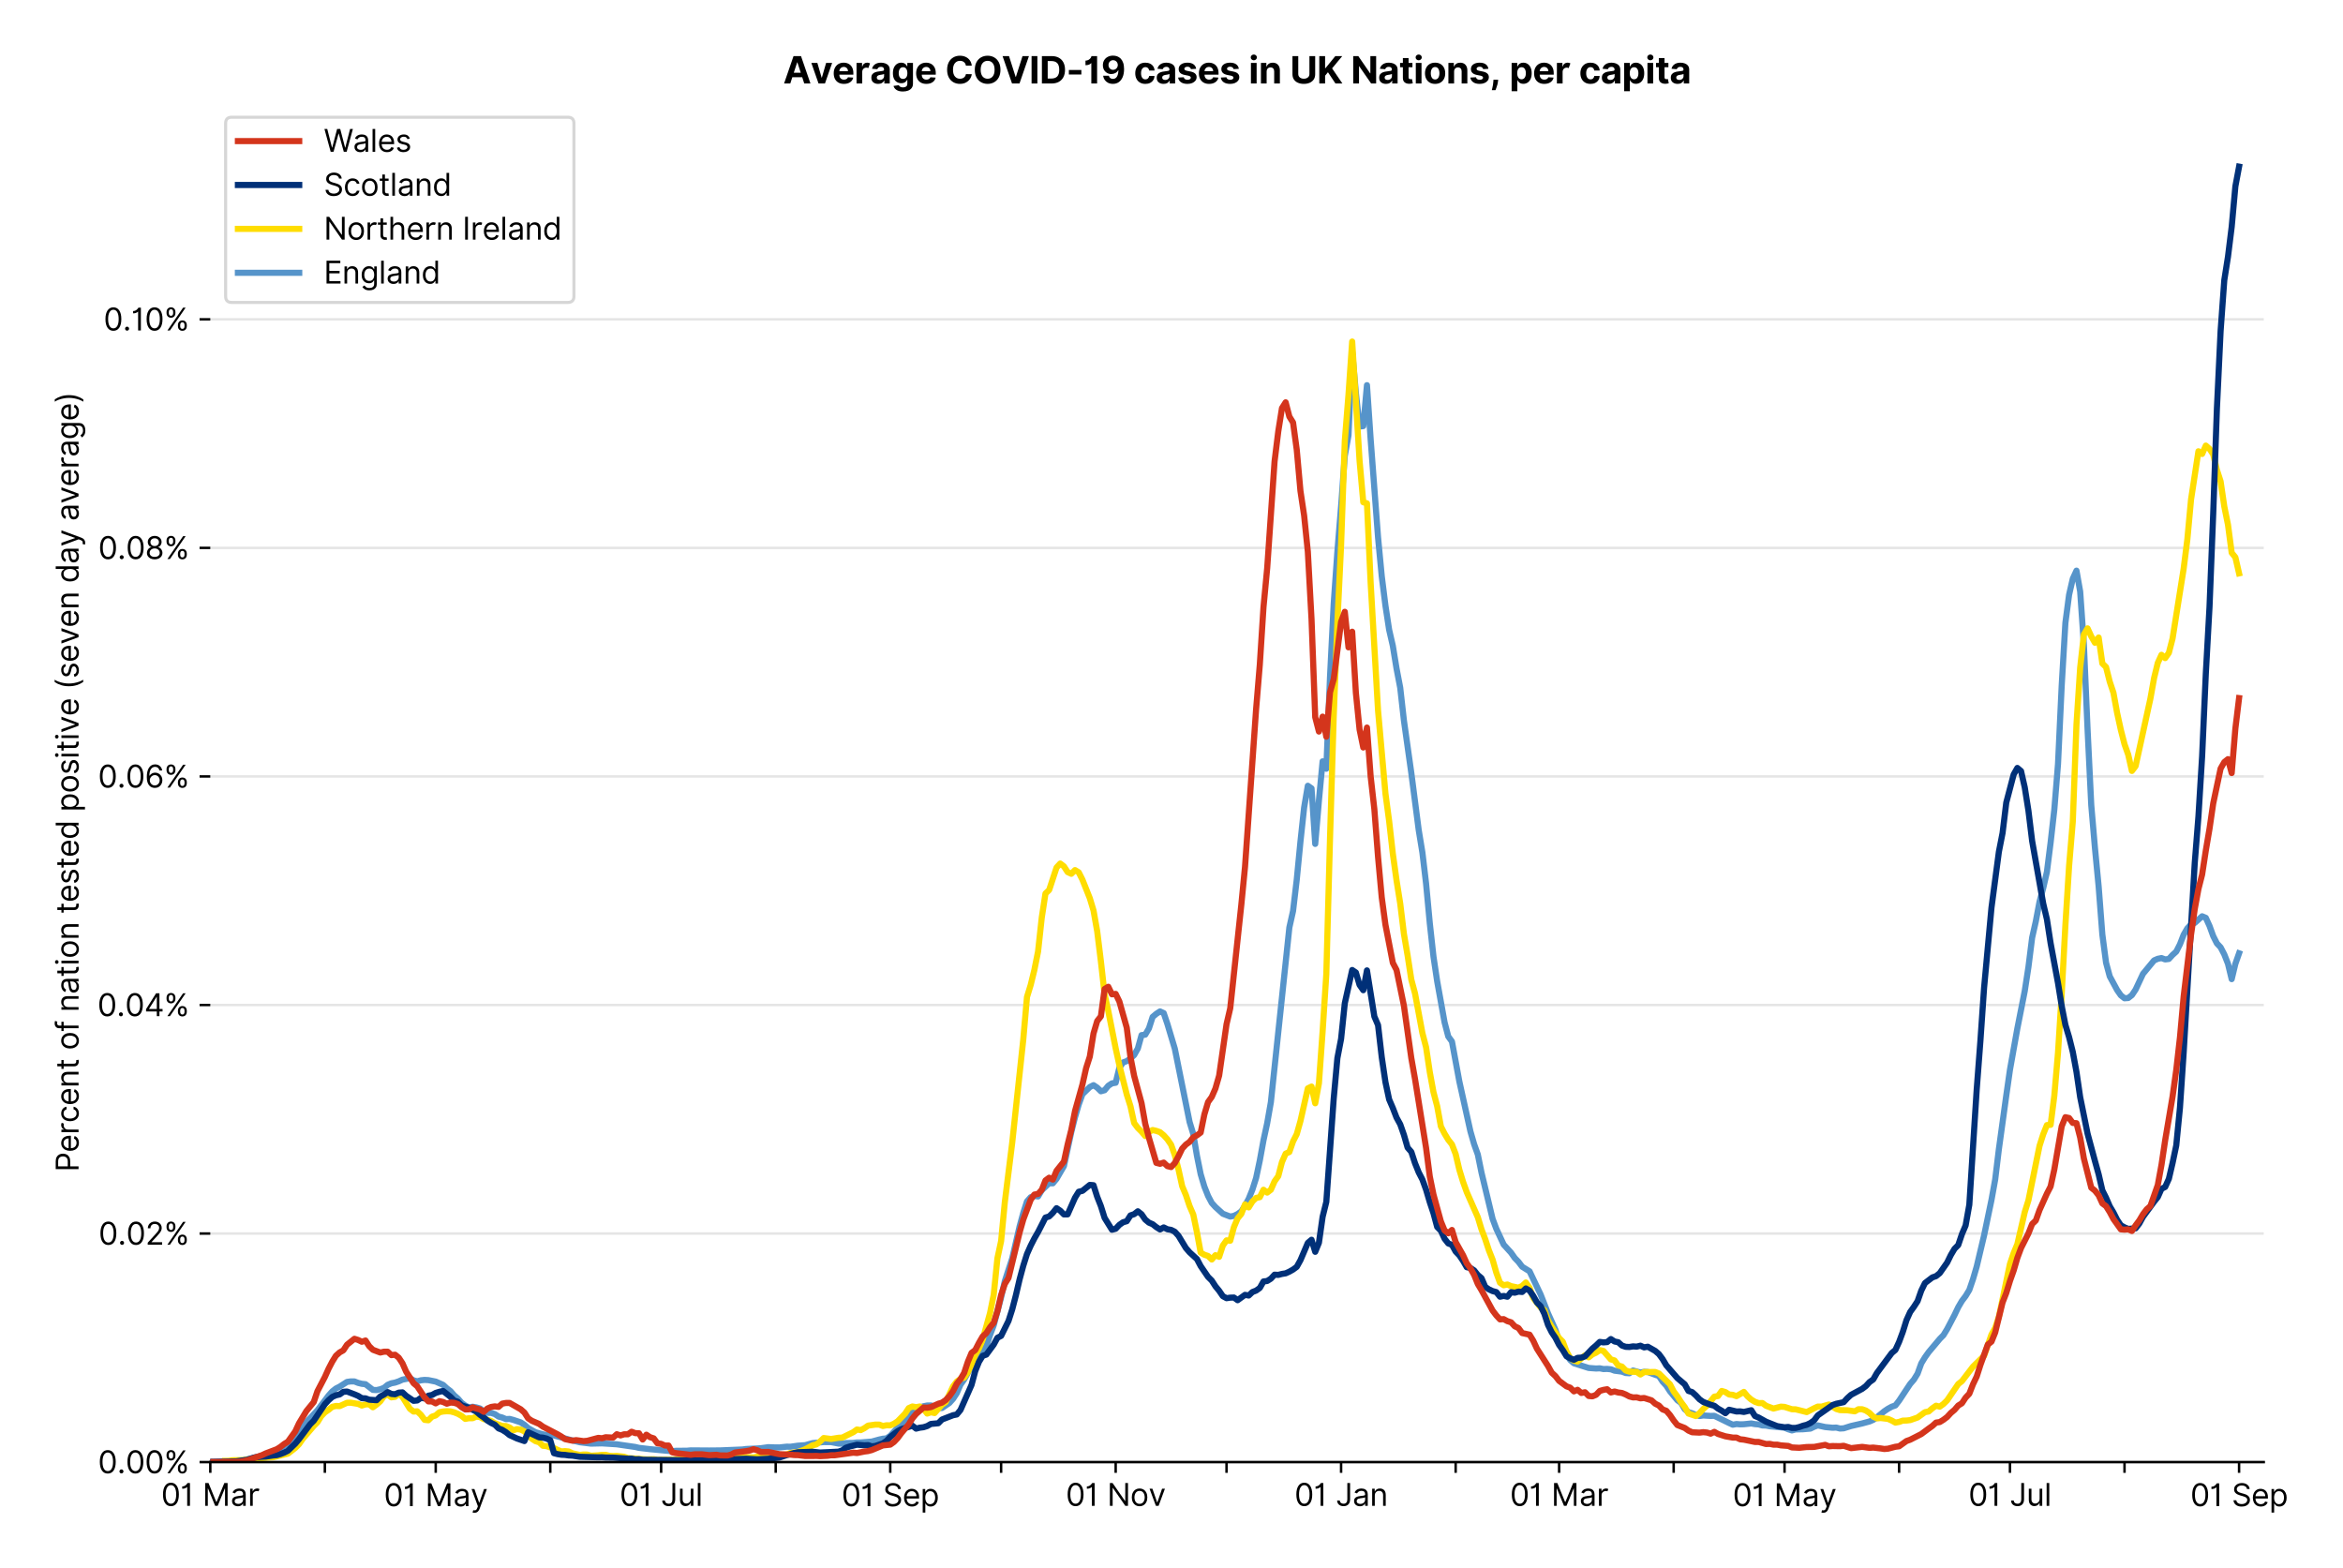 <?xml version="1.0" encoding="utf-8" standalone="no"?>
<!DOCTYPE svg PUBLIC "-//W3C//DTD SVG 1.1//EN"
  "http://www.w3.org/Graphics/SVG/1.1/DTD/svg11.dtd">
<svg version="1.1" viewBox="0 0 764.016 511.234" xmlns="http://www.w3.org/2000/svg" xmlns:xlink="http://www.w3.org/1999/xlink">
 <defs>
  <style type="text/css">*{stroke-linecap:butt;stroke-linejoin:round;}</style>
 </defs>
 <g id="figure_1">
  <g id="patch_1">
   <path d="M 0 511.234 
L 764.016 511.234 
L 764.016 0 
L 0 0 
z
" style="fill:#ffffff;"/>
  </g>
  <g id="axes_1">
   <g id="patch_2">
    <path d="M 68.575 476.745 
L 738.175 476.745 
L 738.175 33.225 
L 68.575 33.225 
z
" style="fill:#ffffff;"/>
   </g>
   <g id="matplotlib.axis_1">
    <g id="xtick_1">
     <g id="line2d_1">
      <defs>
       <path d="M 0 0 
L 0 3.5 
" id="mf792008f53" style="stroke:#000000;stroke-width:0.8;"/>
      </defs>
      <g>
       <use style="stroke:#000000;stroke-width:0.8;" x="68.575" xlink:href="#mf792008f53" y="476.745"/>
      </g>
     </g>
     <g id="text_1">
      <!-- 01 Mar -->
      <g transform="translate(52.538 491.018)scale(0.1 -0.1)">
       <defs>
        <path d="M 2000 -64 
Q 1230 -64 806 561 
Q 382 1186 382 2327 
Q 382 3459 809 4088 
Q 1236 4718 2000 4718 
Q 2764 4718 3191 4088 
Q 3618 3459 3618 2327 
Q 3618 1186 3194 561 
Q 2771 -64 2000 -64 
z
M 2000 436 
Q 2509 436 2791 927 
Q 3073 1418 3073 2327 
Q 3073 3234 2789 3730 
Q 2505 4227 2000 4227 
Q 1496 4227 1211 3730 
Q 927 3234 927 2327 
Q 927 1418 1210 927 
Q 1493 436 2000 436 
z
" id="Inter-Regular-30" transform="scale(0.016)"/>
        <path d="M 1973 4655 
L 1973 0 
L 1409 0 
L 1409 3836 
L 1373 3836 
Q 1341 3773 1209 3692 
Q 1077 3611 868 3551 
Q 659 3491 391 3491 
L 391 3964 
Q 661 3964 859 4061 
Q 1057 4159 1190 4291 
Q 1323 4423 1392 4529 
Q 1461 4636 1473 4655 
L 1973 4655 
z
" id="Inter-Regular-31" transform="scale(0.016)"/>
        <path id="Inter-Regular-20" transform="scale(0.016)"/>
        <path d="M 564 4655 
L 1236 4655 
L 2818 791 
L 2873 791 
L 4455 4655 
L 5127 4655 
L 5127 0 
L 4600 0 
L 4600 3536 
L 4555 3536 
L 3100 0 
L 2591 0 
L 1136 3536 
L 1091 3536 
L 1091 0 
L 564 0 
L 564 4655 
z
" id="Inter-Regular-4d" transform="scale(0.016)"/>
        <path d="M 1518 -82 
Q 1186 -82 916 44 
Q 646 170 486 410 
Q 327 650 327 991 
Q 327 1291 445 1478 
Q 564 1666 761 1773 
Q 959 1880 1199 1933 
Q 1439 1986 1682 2018 
Q 2000 2059 2199 2080 
Q 2398 2102 2490 2154 
Q 2582 2207 2582 2336 
L 2582 2355 
Q 2582 2691 2399 2877 
Q 2216 3064 1846 3064 
Q 1461 3064 1243 2895 
Q 1025 2727 936 2536 
L 427 2718 
Q 564 3036 792 3214 
Q 1021 3393 1292 3464 
Q 1564 3536 1827 3536 
Q 1996 3536 2215 3496 
Q 2434 3457 2640 3334 
Q 2846 3211 2982 2963 
Q 3118 2716 3118 2300 
L 3118 0 
L 2582 0 
L 2582 473 
L 2555 473 
Q 2500 359 2373 229 
Q 2246 100 2034 9 
Q 1823 -82 1518 -82 
z
M 1600 400 
Q 1918 400 2137 525 
Q 2357 650 2469 847 
Q 2582 1045 2582 1264 
L 2582 1755 
Q 2548 1714 2433 1681 
Q 2318 1648 2169 1624 
Q 2021 1600 1881 1583 
Q 1741 1566 1655 1555 
Q 1446 1527 1265 1467 
Q 1084 1407 974 1287 
Q 864 1168 864 964 
Q 864 684 1072 542 
Q 1280 400 1600 400 
z
" id="Inter-Regular-61" transform="scale(0.016)"/>
        <path d="M 491 0 
L 491 3491 
L 1009 3491 
L 1009 2964 
L 1046 2964 
Q 1139 3223 1389 3384 
Q 1639 3545 1955 3545 
Q 2100 3545 2209 3511 
Q 2318 3477 2400 3418 
L 2218 2964 
Q 2161 2993 2085 3010 
Q 2009 3027 1909 3027 
Q 1527 3027 1277 2794 
Q 1027 2561 1027 2209 
L 1027 0 
L 491 0 
z
" id="Inter-Regular-72" transform="scale(0.016)"/>
       </defs>
       <use xlink:href="#Inter-Regular-30"/>
       <use x="62.5" xlink:href="#Inter-Regular-31"/>
       <use x="106.676" xlink:href="#Inter-Regular-20"/>
       <use x="134.801" xlink:href="#Inter-Regular-4d"/>
       <use x="225.994" xlink:href="#Inter-Regular-61"/>
       <use x="282.386" xlink:href="#Inter-Regular-72"/>
      </g>
     </g>
    </g>
    <g id="xtick_2">
     <g id="line2d_2">
      <g>
       <use style="stroke:#000000;stroke-width:0.8;" x="105.93" xlink:href="#mf792008f53" y="476.745"/>
      </g>
     </g>
    </g>
    <g id="xtick_3">
     <g id="line2d_3">
      <g>
       <use style="stroke:#000000;stroke-width:0.8;" x="142.081" xlink:href="#mf792008f53" y="476.745"/>
      </g>
     </g>
     <g id="text_2">
      <!-- 01 May -->
      <g transform="translate(125.178 491.117)scale(0.1 -0.1)">
       <defs>
        <path d="M 818 -1355 
Q 682 -1355 575 -1333 
Q 468 -1311 427 -1291 
L 564 -818 
Q 857 -893 1053 -814 
Q 1250 -736 1391 -345 
L 1509 -18 
L 218 3491 
L 800 3491 
L 1764 709 
L 1800 709 
L 2764 3491 
L 3346 3491 
L 1846 -564 
Q 1550 -1355 818 -1355 
z
" id="Inter-Regular-79" transform="scale(0.016)"/>
       </defs>
       <use xlink:href="#Inter-Regular-30"/>
       <use x="62.5" xlink:href="#Inter-Regular-31"/>
       <use x="106.676" xlink:href="#Inter-Regular-20"/>
       <use x="134.801" xlink:href="#Inter-Regular-4d"/>
       <use x="225.994" xlink:href="#Inter-Regular-61"/>
       <use x="282.386" xlink:href="#Inter-Regular-79"/>
      </g>
     </g>
    </g>
    <g id="xtick_4">
     <g id="line2d_4">
      <g>
       <use style="stroke:#000000;stroke-width:0.8;" x="179.436" xlink:href="#mf792008f53" y="476.745"/>
      </g>
     </g>
    </g>
    <g id="xtick_5">
     <g id="line2d_5">
      <g>
       <use style="stroke:#000000;stroke-width:0.8;" x="215.587" xlink:href="#mf792008f53" y="476.745"/>
      </g>
     </g>
     <g id="text_3">
      <!-- 01 Jul -->
      <g transform="translate(202.043 491.018)scale(0.1 -0.1)">
       <defs>
        <path d="M 2346 4655 
L 2909 4655 
L 2909 1327 
Q 2909 657 2549 296 
Q 2189 -64 1582 -64 
Q 1200 -64 902 76 
Q 605 216 434 475 
Q 264 734 264 1091 
L 818 1091 
Q 818 795 1034 615 
Q 1250 436 1582 436 
Q 1948 436 2147 664 
Q 2346 893 2346 1327 
L 2346 4655 
z
" id="Inter-Regular-4a" transform="scale(0.016)"/>
        <path d="M 2691 1427 
L 2691 3491 
L 3227 3491 
L 3227 0 
L 2691 0 
L 2691 591 
L 2655 591 
Q 2532 325 2273 140 
Q 2014 -45 1618 -45 
Q 1127 -45 809 280 
Q 491 605 491 1273 
L 491 3491 
L 1027 3491 
L 1027 1309 
Q 1027 927 1242 700 
Q 1457 473 1791 473 
Q 1991 473 2199 575 
Q 2407 677 2549 888 
Q 2691 1100 2691 1427 
z
" id="Inter-Regular-75" transform="scale(0.016)"/>
        <path d="M 1027 4655 
L 1027 0 
L 491 0 
L 491 4655 
L 1027 4655 
z
" id="Inter-Regular-6c" transform="scale(0.016)"/>
       </defs>
       <use xlink:href="#Inter-Regular-30"/>
       <use x="62.5" xlink:href="#Inter-Regular-31"/>
       <use x="106.676" xlink:href="#Inter-Regular-20"/>
       <use x="134.801" xlink:href="#Inter-Regular-4a"/>
       <use x="189.063" xlink:href="#Inter-Regular-75"/>
       <use x="247.159" xlink:href="#Inter-Regular-6c"/>
      </g>
     </g>
    </g>
    <g id="xtick_6">
     <g id="line2d_6">
      <g>
       <use style="stroke:#000000;stroke-width:0.8;" x="252.942" xlink:href="#mf792008f53" y="476.745"/>
      </g>
     </g>
    </g>
    <g id="xtick_7">
     <g id="line2d_7">
      <g>
       <use style="stroke:#000000;stroke-width:0.8;" x="290.298" xlink:href="#mf792008f53" y="476.745"/>
      </g>
     </g>
     <g id="text_4">
      <!-- 01 Sep -->
      <g transform="translate(274.41 491.117)scale(0.1 -0.1)">
       <defs>
        <path d="M 3109 3491 
Q 3068 3836 2777 4027 
Q 2486 4218 2064 4218 
Q 1600 4218 1318 3999 
Q 1036 3780 1036 3445 
Q 1036 3195 1189 3042 
Q 1343 2889 1553 2803 
Q 1764 2718 1936 2673 
L 2409 2545 
Q 2591 2498 2815 2414 
Q 3039 2330 3244 2185 
Q 3450 2041 3584 1816 
Q 3718 1591 3718 1264 
Q 3718 886 3521 581 
Q 3325 277 2949 97 
Q 2573 -82 2036 -82 
Q 1286 -82 845 272 
Q 405 627 364 1200 
L 946 1200 
Q 968 936 1124 764 
Q 1280 593 1519 510 
Q 1759 427 2036 427 
Q 2359 427 2616 533 
Q 2873 639 3023 828 
Q 3173 1018 3173 1273 
Q 3173 1505 3043 1650 
Q 2914 1795 2702 1886 
Q 2491 1977 2246 2045 
L 1673 2209 
Q 1127 2366 809 2657 
Q 491 2948 491 3418 
Q 491 3809 703 4101 
Q 916 4393 1276 4555 
Q 1636 4718 2082 4718 
Q 2532 4718 2882 4558 
Q 3232 4398 3437 4120 
Q 3643 3843 3655 3491 
L 3109 3491 
z
" id="Inter-Regular-53" transform="scale(0.016)"/>
        <path d="M 1955 -73 
Q 1450 -73 1085 151 
Q 721 375 524 778 
Q 327 1182 327 1718 
Q 327 2255 524 2665 
Q 721 3075 1074 3305 
Q 1427 3536 1900 3536 
Q 2173 3536 2439 3445 
Q 2705 3355 2923 3151 
Q 3141 2948 3270 2614 
Q 3400 2280 3400 1791 
L 3400 1564 
L 866 1564 
Q 884 1005 1183 707 
Q 1482 409 1955 409 
Q 2271 409 2498 545 
Q 2725 682 2827 955 
L 3346 809 
Q 3223 414 2854 170 
Q 2486 -73 1955 -73 
z
M 866 2027 
L 2855 2027 
Q 2855 2470 2595 2762 
Q 2336 3055 1900 3055 
Q 1593 3055 1368 2911 
Q 1143 2768 1013 2533 
Q 884 2298 866 2027 
z
" id="Inter-Regular-65" transform="scale(0.016)"/>
        <path d="M 491 -1309 
L 491 3491 
L 1009 3491 
L 1009 2936 
L 1073 2936 
Q 1132 3027 1237 3169 
Q 1343 3311 1542 3423 
Q 1741 3536 2082 3536 
Q 2523 3536 2859 3315 
Q 3196 3095 3384 2690 
Q 3573 2286 3573 1736 
Q 3573 1182 3384 776 
Q 3196 370 2861 148 
Q 2527 -73 2091 -73 
Q 1755 -73 1552 39 
Q 1350 152 1241 296 
Q 1132 441 1073 536 
L 1027 536 
L 1027 -1309 
L 491 -1309 
z
M 1018 1745 
Q 1018 1152 1276 780 
Q 1534 409 2018 409 
Q 2355 409 2581 587 
Q 2807 766 2921 1069 
Q 3036 1373 3036 1745 
Q 3036 2114 2923 2410 
Q 2811 2707 2585 2881 
Q 2359 3055 2018 3055 
Q 1527 3055 1272 2693 
Q 1018 2332 1018 1745 
z
" id="Inter-Regular-70" transform="scale(0.016)"/>
       </defs>
       <use xlink:href="#Inter-Regular-30"/>
       <use x="62.5" xlink:href="#Inter-Regular-31"/>
       <use x="106.676" xlink:href="#Inter-Regular-20"/>
       <use x="134.801" xlink:href="#Inter-Regular-53"/>
       <use x="198.58" xlink:href="#Inter-Regular-65"/>
       <use x="256.818" xlink:href="#Inter-Regular-70"/>
      </g>
     </g>
    </g>
    <g id="xtick_8">
     <g id="line2d_8">
      <g>
       <use style="stroke:#000000;stroke-width:0.8;" x="326.448" xlink:href="#mf792008f53" y="476.745"/>
      </g>
     </g>
    </g>
    <g id="xtick_9">
     <g id="line2d_9">
      <g>
       <use style="stroke:#000000;stroke-width:0.8;" x="363.804" xlink:href="#mf792008f53" y="476.745"/>
      </g>
     </g>
     <g id="text_5">
      <!-- 01 Nov -->
      <g transform="translate(347.533 491.018)scale(0.1 -0.1)">
       <defs>
        <path d="M 4255 4655 
L 4255 0 
L 3709 0 
L 1173 3655 
L 1127 3655 
L 1127 0 
L 564 0 
L 564 4655 
L 1109 4655 
L 3655 991 
L 3700 991 
L 3700 4655 
L 4255 4655 
z
" id="Inter-Regular-4e" transform="scale(0.016)"/>
        <path d="M 1909 -73 
Q 1436 -73 1080 152 
Q 725 377 526 781 
Q 327 1186 327 1727 
Q 327 2273 526 2679 
Q 725 3086 1080 3311 
Q 1436 3536 1909 3536 
Q 2382 3536 2737 3311 
Q 3093 3086 3292 2679 
Q 3491 2273 3491 1727 
Q 3491 1186 3292 781 
Q 3093 377 2737 152 
Q 2382 -73 1909 -73 
z
M 1909 409 
Q 2268 409 2500 593 
Q 2732 777 2843 1077 
Q 2955 1377 2955 1727 
Q 2955 2077 2843 2379 
Q 2732 2682 2500 2868 
Q 2268 3055 1909 3055 
Q 1550 3055 1318 2868 
Q 1086 2682 975 2379 
Q 864 2077 864 1727 
Q 864 1377 975 1077 
Q 1086 777 1318 593 
Q 1550 409 1909 409 
z
" id="Inter-Regular-6f" transform="scale(0.016)"/>
        <path d="M 3346 3491 
L 2055 0 
L 1509 0 
L 218 3491 
L 800 3491 
L 1764 709 
L 1800 709 
L 2764 3491 
L 3346 3491 
z
" id="Inter-Regular-76" transform="scale(0.016)"/>
       </defs>
       <use xlink:href="#Inter-Regular-30"/>
       <use x="62.5" xlink:href="#Inter-Regular-31"/>
       <use x="106.676" xlink:href="#Inter-Regular-20"/>
       <use x="134.801" xlink:href="#Inter-Regular-4e"/>
       <use x="210.085" xlink:href="#Inter-Regular-6f"/>
       <use x="269.744" xlink:href="#Inter-Regular-76"/>
      </g>
     </g>
    </g>
    <g id="xtick_10">
     <g id="line2d_10">
      <g>
       <use style="stroke:#000000;stroke-width:0.8;" x="399.954" xlink:href="#mf792008f53" y="476.745"/>
      </g>
     </g>
    </g>
    <g id="xtick_11">
     <g id="line2d_11">
      <g>
       <use style="stroke:#000000;stroke-width:0.8;" x="437.31" xlink:href="#mf792008f53" y="476.745"/>
      </g>
     </g>
     <g id="text_6">
      <!-- 01 Jan -->
      <g transform="translate(422.11 491.018)scale(0.1 -0.1)">
       <defs>
        <path d="M 1027 2100 
L 1027 0 
L 491 0 
L 491 3491 
L 1009 3491 
L 1009 2945 
L 1055 2945 
Q 1177 3211 1427 3373 
Q 1677 3536 2073 3536 
Q 2602 3536 2928 3211 
Q 3255 2886 3255 2218 
L 3255 0 
L 2718 0 
L 2718 2182 
Q 2718 2593 2504 2824 
Q 2291 3055 1918 3055 
Q 1534 3055 1280 2806 
Q 1027 2557 1027 2100 
z
" id="Inter-Regular-6e" transform="scale(0.016)"/>
       </defs>
       <use xlink:href="#Inter-Regular-30"/>
       <use x="62.5" xlink:href="#Inter-Regular-31"/>
       <use x="106.676" xlink:href="#Inter-Regular-20"/>
       <use x="134.801" xlink:href="#Inter-Regular-4a"/>
       <use x="189.063" xlink:href="#Inter-Regular-61"/>
       <use x="245.455" xlink:href="#Inter-Regular-6e"/>
      </g>
     </g>
    </g>
    <g id="xtick_12">
     <g id="line2d_12">
      <g>
       <use style="stroke:#000000;stroke-width:0.8;" x="474.665" xlink:href="#mf792008f53" y="476.745"/>
      </g>
     </g>
    </g>
    <g id="xtick_13">
     <g id="line2d_13">
      <g>
       <use style="stroke:#000000;stroke-width:0.8;" x="508.405" xlink:href="#mf792008f53" y="476.745"/>
      </g>
     </g>
     <g id="text_7">
      <!-- 01 Mar -->
      <g transform="translate(492.369 491.018)scale(0.1 -0.1)">
       <use xlink:href="#Inter-Regular-30"/>
       <use x="62.5" xlink:href="#Inter-Regular-31"/>
       <use x="106.676" xlink:href="#Inter-Regular-20"/>
       <use x="134.801" xlink:href="#Inter-Regular-4d"/>
       <use x="225.994" xlink:href="#Inter-Regular-61"/>
       <use x="282.386" xlink:href="#Inter-Regular-72"/>
      </g>
     </g>
    </g>
    <g id="xtick_14">
     <g id="line2d_14">
      <g>
       <use style="stroke:#000000;stroke-width:0.8;" x="545.761" xlink:href="#mf792008f53" y="476.745"/>
      </g>
     </g>
    </g>
    <g id="xtick_15">
     <g id="line2d_15">
      <g>
       <use style="stroke:#000000;stroke-width:0.8;" x="581.911" xlink:href="#mf792008f53" y="476.745"/>
      </g>
     </g>
     <g id="text_8">
      <!-- 01 May -->
      <g transform="translate(565.008 491.117)scale(0.1 -0.1)">
       <use xlink:href="#Inter-Regular-30"/>
       <use x="62.5" xlink:href="#Inter-Regular-31"/>
       <use x="106.676" xlink:href="#Inter-Regular-20"/>
       <use x="134.801" xlink:href="#Inter-Regular-4d"/>
       <use x="225.994" xlink:href="#Inter-Regular-61"/>
       <use x="282.386" xlink:href="#Inter-Regular-79"/>
      </g>
     </g>
    </g>
    <g id="xtick_16">
     <g id="line2d_16">
      <g>
       <use style="stroke:#000000;stroke-width:0.8;" x="619.267" xlink:href="#mf792008f53" y="476.745"/>
      </g>
     </g>
    </g>
    <g id="xtick_17">
     <g id="line2d_17">
      <g>
       <use style="stroke:#000000;stroke-width:0.8;" x="655.417" xlink:href="#mf792008f53" y="476.745"/>
      </g>
     </g>
     <g id="text_9">
      <!-- 01 Jul -->
      <g transform="translate(641.874 491.018)scale(0.1 -0.1)">
       <use xlink:href="#Inter-Regular-30"/>
       <use x="62.5" xlink:href="#Inter-Regular-31"/>
       <use x="106.676" xlink:href="#Inter-Regular-20"/>
       <use x="134.801" xlink:href="#Inter-Regular-4a"/>
       <use x="189.063" xlink:href="#Inter-Regular-75"/>
       <use x="247.159" xlink:href="#Inter-Regular-6c"/>
      </g>
     </g>
    </g>
    <g id="xtick_18">
     <g id="line2d_18">
      <g>
       <use style="stroke:#000000;stroke-width:0.8;" x="692.773" xlink:href="#mf792008f53" y="476.745"/>
      </g>
     </g>
    </g>
    <g id="xtick_19">
     <g id="line2d_19">
      <g>
       <use style="stroke:#000000;stroke-width:0.8;" x="730.128" xlink:href="#mf792008f53" y="476.745"/>
      </g>
     </g>
     <g id="text_10">
      <!-- 01 Sep -->
      <g transform="translate(714.241 491.117)scale(0.1 -0.1)">
       <use xlink:href="#Inter-Regular-30"/>
       <use x="62.5" xlink:href="#Inter-Regular-31"/>
       <use x="106.676" xlink:href="#Inter-Regular-20"/>
       <use x="134.801" xlink:href="#Inter-Regular-53"/>
       <use x="198.58" xlink:href="#Inter-Regular-65"/>
       <use x="256.818" xlink:href="#Inter-Regular-70"/>
      </g>
     </g>
    </g>
   </g>
   <g id="matplotlib.axis_2">
    <g id="ytick_1">
     <g id="line2d_20">
      <path clip-path="url(#pd0742ea330)" d="M 68.575 476.745 
L 738.175 476.745 
" style="fill:none;stroke:#e5e5e5;stroke-linecap:square;stroke-width:0.8;"/>
     </g>
     <g id="line2d_21">
      <defs>
       <path d="M 0 0 
L -3.5 0 
" id="m6c79228a9e" style="stroke:#000000;stroke-width:0.8;"/>
      </defs>
      <g>
       <use style="stroke:#000000;stroke-width:0.8;" x="68.575" xlink:href="#m6c79228a9e" y="476.745"/>
      </g>
     </g>
     <g id="text_11">
      <!-- 0.00% -->
      <g transform="translate(31.944 480.382)scale(0.1 -0.1)">
       <defs>
        <path d="M 882 -36 
Q 714 -36 593 84 
Q 473 205 473 373 
Q 473 541 593 661 
Q 714 782 882 782 
Q 1050 782 1170 661 
Q 1291 541 1291 373 
Q 1291 205 1170 84 
Q 1050 -36 882 -36 
z
" id="Inter-Regular-2e" transform="scale(0.016)"/>
        <path d="M 2855 873 
L 2855 1118 
Q 2855 1373 2960 1585 
Q 3066 1798 3269 1926 
Q 3473 2055 3764 2055 
Q 4059 2055 4259 1926 
Q 4459 1798 4561 1585 
Q 4664 1373 4664 1118 
L 4664 873 
Q 4664 618 4560 405 
Q 4457 193 4256 64 
Q 4055 -64 3764 -64 
Q 3468 -64 3266 64 
Q 3064 193 2959 405 
Q 2855 618 2855 873 
z
M 536 3536 
L 536 3782 
Q 536 4036 642 4248 
Q 748 4461 951 4589 
Q 1155 4718 1446 4718 
Q 1741 4718 1941 4589 
Q 2141 4461 2243 4248 
Q 2346 4036 2346 3782 
L 2346 3536 
Q 2346 3282 2242 3069 
Q 2139 2857 1937 2728 
Q 1736 2600 1446 2600 
Q 1150 2600 948 2728 
Q 746 2857 641 3069 
Q 536 3282 536 3536 
z
M 709 0 
L 3909 4655 
L 4427 4655 
L 1227 0 
L 709 0 
z
M 3318 1118 
L 3318 873 
Q 3318 661 3418 494 
Q 3518 327 3764 327 
Q 4002 327 4101 494 
Q 4200 661 4200 873 
L 4200 1118 
Q 4200 1330 4104 1497 
Q 4009 1664 3764 1664 
Q 3525 1664 3421 1497 
Q 3318 1330 3318 1118 
z
M 1000 3782 
L 1000 3536 
Q 1000 3325 1100 3158 
Q 1200 2991 1446 2991 
Q 1684 2991 1783 3158 
Q 1882 3325 1882 3536 
L 1882 3782 
Q 1882 3993 1786 4160 
Q 1691 4327 1446 4327 
Q 1207 4327 1103 4160 
Q 1000 3993 1000 3782 
z
" id="Inter-Regular-25" transform="scale(0.016)"/>
       </defs>
       <use xlink:href="#Inter-Regular-30"/>
       <use x="62.5" xlink:href="#Inter-Regular-2e"/>
       <use x="90.057" xlink:href="#Inter-Regular-30"/>
       <use x="152.557" xlink:href="#Inter-Regular-30"/>
       <use x="215.057" xlink:href="#Inter-Regular-25"/>
      </g>
     </g>
    </g>
    <g id="ytick_2">
     <g id="line2d_22">
      <path clip-path="url(#pd0742ea330)" d="M 68.575 402.221 
L 738.175 402.221 
" style="fill:none;stroke:#e5e5e5;stroke-linecap:square;stroke-width:0.8;"/>
     </g>
     <g id="line2d_23">
      <g>
       <use style="stroke:#000000;stroke-width:0.8;" x="68.575" xlink:href="#m6c79228a9e" y="402.221"/>
      </g>
     </g>
     <g id="text_12">
      <!-- 0.02% -->
      <g transform="translate(32.142 405.857)scale(0.1 -0.1)">
       <defs>
        <path d="M 482 0 
L 482 409 
L 2018 2091 
Q 2289 2386 2464 2605 
Q 2639 2825 2724 3019 
Q 2809 3214 2809 3427 
Q 2809 3795 2553 4011 
Q 2298 4227 1918 4227 
Q 1514 4227 1275 3985 
Q 1036 3743 1036 3345 
L 500 3345 
Q 500 3755 688 4064 
Q 877 4373 1203 4545 
Q 1530 4718 1936 4718 
Q 2346 4718 2661 4545 
Q 2977 4373 3156 4079 
Q 3336 3786 3336 3427 
Q 3336 3170 3244 2926 
Q 3152 2682 2926 2383 
Q 2700 2084 2300 1655 
L 1255 536 
L 1255 500 
L 3418 500 
L 3418 0 
L 482 0 
z
" id="Inter-Regular-32" transform="scale(0.016)"/>
       </defs>
       <use xlink:href="#Inter-Regular-30"/>
       <use x="62.5" xlink:href="#Inter-Regular-2e"/>
       <use x="90.057" xlink:href="#Inter-Regular-30"/>
       <use x="152.557" xlink:href="#Inter-Regular-32"/>
       <use x="213.068" xlink:href="#Inter-Regular-25"/>
      </g>
     </g>
    </g>
    <g id="ytick_3">
     <g id="line2d_24">
      <path clip-path="url(#pd0742ea330)" d="M 68.575 327.696 
L 738.175 327.696 
" style="fill:none;stroke:#e5e5e5;stroke-linecap:square;stroke-width:0.8;"/>
     </g>
     <g id="line2d_25">
      <g>
       <use style="stroke:#000000;stroke-width:0.8;" x="68.575" xlink:href="#m6c79228a9e" y="327.696"/>
      </g>
     </g>
     <g id="text_13">
      <!-- 0.04% -->
      <g transform="translate(31.773 331.333)scale(0.1 -0.1)">
       <defs>
        <path d="M 373 955 
L 373 1418 
L 2418 4655 
L 3100 4655 
L 3100 1455 
L 3736 1455 
L 3736 955 
L 3100 955 
L 3100 0 
L 2564 0 
L 2564 955 
L 373 955 
z
M 2564 1455 
L 2564 3936 
L 2527 3936 
L 982 1491 
L 982 1455 
L 2564 1455 
z
" id="Inter-Regular-34" transform="scale(0.016)"/>
       </defs>
       <use xlink:href="#Inter-Regular-30"/>
       <use x="62.5" xlink:href="#Inter-Regular-2e"/>
       <use x="90.057" xlink:href="#Inter-Regular-30"/>
       <use x="152.557" xlink:href="#Inter-Regular-34"/>
       <use x="216.761" xlink:href="#Inter-Regular-25"/>
      </g>
     </g>
    </g>
    <g id="ytick_4">
     <g id="line2d_26">
      <path clip-path="url(#pd0742ea330)" d="M 68.575 253.172 
L 738.175 253.172 
" style="fill:none;stroke:#e5e5e5;stroke-linecap:square;stroke-width:0.8;"/>
     </g>
     <g id="line2d_27">
      <g>
       <use style="stroke:#000000;stroke-width:0.8;" x="68.575" xlink:href="#m6c79228a9e" y="253.172"/>
      </g>
     </g>
     <g id="text_14">
      <!-- 0.06% -->
      <g transform="translate(31.958 256.809)scale(0.1 -0.1)">
       <defs>
        <path d="M 2027 -64 
Q 1741 -59 1454 45 
Q 1168 150 932 399 
Q 696 648 552 1074 
Q 409 1500 409 2145 
Q 409 3386 861 4056 
Q 1314 4727 2100 4727 
Q 2686 4727 3073 4384 
Q 3461 4041 3546 3491 
L 2991 3491 
Q 2914 3811 2691 4019 
Q 2468 4227 2100 4227 
Q 1559 4227 1249 3755 
Q 939 3284 936 2427 
L 973 2427 
Q 1164 2716 1461 2880 
Q 1759 3045 2118 3045 
Q 2518 3045 2850 2846 
Q 3182 2648 3382 2299 
Q 3582 1950 3582 1500 
Q 3582 1068 3389 710 
Q 3196 352 2847 142 
Q 2498 -68 2027 -64 
z
M 2027 436 
Q 2314 436 2542 579 
Q 2771 723 2903 964 
Q 3036 1205 3036 1500 
Q 3036 1789 2908 2026 
Q 2780 2264 2556 2404 
Q 2332 2545 2046 2545 
Q 1757 2545 1525 2397 
Q 1293 2250 1157 2010 
Q 1021 1770 1018 1491 
Q 1018 1214 1149 973 
Q 1280 732 1508 584 
Q 1736 436 2027 436 
z
" id="Inter-Regular-36" transform="scale(0.016)"/>
       </defs>
       <use xlink:href="#Inter-Regular-30"/>
       <use x="62.5" xlink:href="#Inter-Regular-2e"/>
       <use x="90.057" xlink:href="#Inter-Regular-30"/>
       <use x="152.557" xlink:href="#Inter-Regular-36"/>
       <use x="214.915" xlink:href="#Inter-Regular-25"/>
      </g>
     </g>
    </g>
    <g id="ytick_5">
     <g id="line2d_28">
      <path clip-path="url(#pd0742ea330)" d="M 68.575 178.648 
L 738.175 178.648 
" style="fill:none;stroke:#e5e5e5;stroke-linecap:square;stroke-width:0.8;"/>
     </g>
     <g id="line2d_29">
      <g>
       <use style="stroke:#000000;stroke-width:0.8;" x="68.575" xlink:href="#m6c79228a9e" y="178.648"/>
      </g>
     </g>
     <g id="text_15">
      <!-- 0.08% -->
      <g transform="translate(32.028 182.285)scale(0.1 -0.1)">
       <defs>
        <path d="M 1973 -64 
Q 1505 -64 1147 103 
Q 789 270 589 564 
Q 389 859 391 1236 
Q 389 1532 507 1783 
Q 625 2034 830 2203 
Q 1036 2373 1291 2418 
L 1291 2445 
Q 957 2532 759 2821 
Q 561 3111 564 3482 
Q 561 3836 743 4115 
Q 925 4395 1244 4556 
Q 1564 4718 1973 4718 
Q 2377 4718 2695 4556 
Q 3014 4395 3197 4115 
Q 3380 3836 3382 3482 
Q 3380 3111 3181 2821 
Q 2982 2532 2655 2445 
L 2655 2418 
Q 2907 2373 3109 2203 
Q 3311 2034 3431 1783 
Q 3552 1532 3555 1236 
Q 3552 859 3351 564 
Q 3150 270 2794 103 
Q 2439 -64 1973 -64 
z
M 1973 436 
Q 2446 436 2722 662 
Q 2998 889 3000 1264 
Q 2998 1527 2864 1729 
Q 2730 1932 2499 2048 
Q 2268 2164 1973 2164 
Q 1675 2164 1442 2048 
Q 1209 1932 1076 1729 
Q 943 1527 946 1264 
Q 943 889 1218 662 
Q 1493 436 1973 436 
z
M 1973 2645 
Q 2348 2645 2591 2864 
Q 2834 3084 2836 3445 
Q 2834 3800 2596 4013 
Q 2359 4227 1973 4227 
Q 1582 4227 1344 4013 
Q 1107 3800 1109 3445 
Q 1107 3084 1349 2864 
Q 1591 2645 1973 2645 
z
" id="Inter-Regular-38" transform="scale(0.016)"/>
       </defs>
       <use xlink:href="#Inter-Regular-30"/>
       <use x="62.5" xlink:href="#Inter-Regular-2e"/>
       <use x="90.057" xlink:href="#Inter-Regular-30"/>
       <use x="152.557" xlink:href="#Inter-Regular-38"/>
       <use x="214.205" xlink:href="#Inter-Regular-25"/>
      </g>
     </g>
    </g>
    <g id="ytick_6">
     <g id="line2d_30">
      <path clip-path="url(#pd0742ea330)" d="M 68.575 104.124 
L 738.175 104.124 
" style="fill:none;stroke:#e5e5e5;stroke-linecap:square;stroke-width:0.8;"/>
     </g>
     <g id="line2d_31">
      <g>
       <use style="stroke:#000000;stroke-width:0.8;" x="68.575" xlink:href="#m6c79228a9e" y="104.124"/>
      </g>
     </g>
     <g id="text_16">
      <!-- 0.10% -->
      <g transform="translate(33.777 107.76)scale(0.1 -0.1)">
       <use xlink:href="#Inter-Regular-30"/>
       <use x="62.5" xlink:href="#Inter-Regular-2e"/>
       <use x="90.057" xlink:href="#Inter-Regular-31"/>
       <use x="134.233" xlink:href="#Inter-Regular-30"/>
       <use x="196.733" xlink:href="#Inter-Regular-25"/>
      </g>
     </g>
    </g>
    <g id="text_17">
     <!-- Percent of nation tested positive (seven day average) -->
     <g transform="translate(25.614 382.124)rotate(-90)scale(0.1 -0.1)">
      <defs>
       <path d="M 564 0 
L 564 4655 
L 2136 4655 
Q 2684 4655 3033 4458 
Q 3382 4261 3550 3927 
Q 3718 3593 3718 3182 
Q 3718 2770 3551 2434 
Q 3384 2098 3036 1899 
Q 2689 1700 2146 1700 
L 1127 1700 
L 1127 0 
L 564 0 
z
M 1127 2200 
L 2127 2200 
Q 2689 2200 2926 2482 
Q 3164 2764 3164 3182 
Q 3164 3602 2925 3878 
Q 2686 4155 2118 4155 
L 1127 4155 
L 1127 2200 
z
" id="Inter-Regular-50" transform="scale(0.016)"/>
       <path d="M 1909 -73 
Q 1418 -73 1063 159 
Q 709 391 518 798 
Q 327 1205 327 1727 
Q 327 2259 524 2667 
Q 721 3075 1074 3305 
Q 1427 3536 1900 3536 
Q 2268 3536 2563 3400 
Q 2859 3264 3047 3018 
Q 3236 2773 3282 2445 
L 2746 2445 
Q 2684 2684 2474 2869 
Q 2264 3055 1909 3055 
Q 1439 3055 1151 2697 
Q 864 2339 864 1745 
Q 864 1139 1148 774 
Q 1432 409 1909 409 
Q 2223 409 2447 570 
Q 2671 732 2746 1018 
L 3282 1018 
Q 3236 709 3058 462 
Q 2880 216 2588 71 
Q 2296 -73 1909 -73 
z
" id="Inter-Regular-63" transform="scale(0.016)"/>
       <path d="M 2009 3491 
L 2009 3036 
L 1264 3036 
L 1264 1000 
Q 1264 773 1331 660 
Q 1398 548 1503 510 
Q 1609 473 1727 473 
Q 1816 473 1873 483 
Q 1930 493 1964 500 
L 2073 18 
Q 2018 -2 1920 -23 
Q 1823 -45 1673 -45 
Q 1446 -45 1228 52 
Q 1011 150 869 350 
Q 727 550 727 855 
L 727 3036 
L 200 3036 
L 200 3491 
L 727 3491 
L 727 4327 
L 1264 4327 
L 1264 3491 
L 2009 3491 
z
" id="Inter-Regular-74" transform="scale(0.016)"/>
       <path d="M 2046 3491 
L 2046 3036 
L 1264 3036 
L 1264 0 
L 727 0 
L 727 3036 
L 164 3036 
L 164 3491 
L 727 3491 
L 727 3973 
Q 727 4273 868 4473 
Q 1009 4673 1234 4773 
Q 1459 4873 1709 4873 
Q 1907 4873 2032 4841 
Q 2157 4809 2218 4782 
L 2064 4318 
Q 2023 4332 1951 4352 
Q 1880 4373 1764 4373 
Q 1498 4373 1381 4239 
Q 1264 4105 1264 3845 
L 1264 3491 
L 2046 3491 
z
" id="Inter-Regular-66" transform="scale(0.016)"/>
       <path d="M 491 0 
L 491 3491 
L 1027 3491 
L 1027 0 
L 491 0 
z
M 764 4073 
Q 607 4073 494 4179 
Q 382 4286 382 4436 
Q 382 4586 494 4693 
Q 607 4800 764 4800 
Q 921 4800 1033 4693 
Q 1146 4586 1146 4436 
Q 1146 4286 1033 4179 
Q 921 4073 764 4073 
z
" id="Inter-Regular-69" transform="scale(0.016)"/>
       <path d="M 2964 2709 
L 2482 2573 
Q 2411 2755 2245 2914 
Q 2080 3073 1727 3073 
Q 1407 3073 1194 2926 
Q 982 2780 982 2555 
Q 982 2355 1127 2239 
Q 1273 2123 1582 2045 
L 2100 1918 
Q 3027 1691 3027 973 
Q 3027 673 2855 436 
Q 2684 200 2377 63 
Q 2071 -73 1664 -73 
Q 1130 -73 780 159 
Q 430 391 336 836 
L 846 964 
Q 989 400 1655 400 
Q 2030 400 2251 560 
Q 2473 720 2473 945 
Q 2473 1316 1955 1436 
L 1373 1573 
Q 893 1686 669 1926 
Q 446 2166 446 2527 
Q 446 2823 613 3050 
Q 780 3277 1069 3406 
Q 1359 3536 1727 3536 
Q 2246 3536 2542 3309 
Q 2839 3082 2964 2709 
z
" id="Inter-Regular-73" transform="scale(0.016)"/>
       <path d="M 1809 -73 
Q 1373 -73 1039 148 
Q 705 370 516 776 
Q 327 1182 327 1736 
Q 327 2286 516 2690 
Q 705 3095 1041 3315 
Q 1377 3536 1818 3536 
Q 2159 3536 2358 3423 
Q 2557 3311 2662 3169 
Q 2768 3027 2827 2936 
L 2873 2936 
L 2873 4655 
L 3409 4655 
L 3409 0 
L 2891 0 
L 2891 536 
L 2827 536 
Q 2768 441 2659 296 
Q 2550 152 2348 39 
Q 2146 -73 1809 -73 
z
M 1882 409 
Q 2366 409 2624 780 
Q 2882 1152 2882 1745 
Q 2882 2332 2627 2693 
Q 2373 3055 1882 3055 
Q 1541 3055 1315 2881 
Q 1089 2707 976 2410 
Q 864 2114 864 1745 
Q 864 1373 978 1069 
Q 1093 766 1319 587 
Q 1546 409 1882 409 
z
" id="Inter-Regular-64" transform="scale(0.016)"/>
       <path d="M 682 1964 
Q 682 2823 906 3544 
Q 1130 4266 1546 4873 
L 2018 4873 
Q 1800 4573 1623 4095 
Q 1446 3618 1341 3061 
Q 1236 2505 1236 1964 
Q 1236 1423 1341 866 
Q 1446 309 1623 -168 
Q 1800 -645 2018 -945 
L 1546 -945 
Q 1130 -339 906 383 
Q 682 1105 682 1964 
z
" id="Inter-Regular-28" transform="scale(0.016)"/>
       <path d="M 1900 -1382 
Q 1316 -1382 976 -1169 
Q 636 -957 473 -682 
L 900 -382 
Q 973 -477 1084 -601 
Q 1196 -725 1390 -817 
Q 1584 -909 1900 -909 
Q 2323 -909 2598 -704 
Q 2873 -500 2873 -64 
L 2873 645 
L 2827 645 
Q 2768 550 2660 410 
Q 2552 270 2351 162 
Q 2150 55 1809 55 
Q 1386 55 1051 255 
Q 716 455 521 836 
Q 327 1218 327 1764 
Q 327 2300 516 2699 
Q 705 3098 1041 3317 
Q 1377 3536 1818 3536 
Q 2159 3536 2360 3423 
Q 2561 3311 2669 3169 
Q 2777 3027 2836 2936 
L 2891 2936 
L 2891 3491 
L 3409 3491 
L 3409 -100 
Q 3409 -550 3205 -833 
Q 3002 -1116 2660 -1249 
Q 2318 -1382 1900 -1382 
z
M 1882 536 
Q 2366 536 2624 864 
Q 2882 1193 2882 1773 
Q 2882 2339 2627 2697 
Q 2373 3055 1882 3055 
Q 1541 3055 1315 2882 
Q 1089 2709 976 2418 
Q 864 2127 864 1773 
Q 864 1227 1120 881 
Q 1377 536 1882 536 
z
" id="Inter-Regular-67" transform="scale(0.016)"/>
       <path d="M 1638 1940 
Q 1638 1081 1414 359 
Q 1191 -362 775 -969 
L 302 -969 
Q 520 -669 697 -191 
Q 875 286 979 842 
Q 1084 1399 1084 1940 
Q 1084 2481 979 3038 
Q 875 3595 697 4072 
Q 520 4549 302 4849 
L 775 4849 
Q 1191 4243 1414 3521 
Q 1638 2799 1638 1940 
z
" id="Inter-Regular-29" transform="scale(0.016)"/>
      </defs>
      <use xlink:href="#Inter-Regular-50"/>
      <use x="63.494" xlink:href="#Inter-Regular-65"/>
      <use x="121.733" xlink:href="#Inter-Regular-72"/>
      <use x="160.085" xlink:href="#Inter-Regular-63"/>
      <use x="215.909" xlink:href="#Inter-Regular-65"/>
      <use x="274.148" xlink:href="#Inter-Regular-6e"/>
      <use x="332.671" xlink:href="#Inter-Regular-74"/>
      <use x="369.034" xlink:href="#Inter-Regular-20"/>
      <use x="397.159" xlink:href="#Inter-Regular-6f"/>
      <use x="456.818" xlink:href="#Inter-Regular-66"/>
      <use x="492.898" xlink:href="#Inter-Regular-20"/>
      <use x="521.023" xlink:href="#Inter-Regular-6e"/>
      <use x="579.546" xlink:href="#Inter-Regular-61"/>
      <use x="635.938" xlink:href="#Inter-Regular-74"/>
      <use x="672.301" xlink:href="#Inter-Regular-69"/>
      <use x="696.023" xlink:href="#Inter-Regular-6f"/>
      <use x="755.682" xlink:href="#Inter-Regular-6e"/>
      <use x="814.205" xlink:href="#Inter-Regular-20"/>
      <use x="842.33" xlink:href="#Inter-Regular-74"/>
      <use x="878.693" xlink:href="#Inter-Regular-65"/>
      <use x="936.932" xlink:href="#Inter-Regular-73"/>
      <use x="989.205" xlink:href="#Inter-Regular-74"/>
      <use x="1025.568" xlink:href="#Inter-Regular-65"/>
      <use x="1083.807" xlink:href="#Inter-Regular-64"/>
      <use x="1145.881" xlink:href="#Inter-Regular-20"/>
      <use x="1174.006" xlink:href="#Inter-Regular-70"/>
      <use x="1234.943" xlink:href="#Inter-Regular-6f"/>
      <use x="1294.602" xlink:href="#Inter-Regular-73"/>
      <use x="1346.875" xlink:href="#Inter-Regular-69"/>
      <use x="1370.597" xlink:href="#Inter-Regular-74"/>
      <use x="1406.96" xlink:href="#Inter-Regular-69"/>
      <use x="1430.682" xlink:href="#Inter-Regular-76"/>
      <use x="1486.364" xlink:href="#Inter-Regular-65"/>
      <use x="1544.603" xlink:href="#Inter-Regular-20"/>
      <use x="1572.728" xlink:href="#Inter-Regular-28"/>
      <use x="1608.949" xlink:href="#Inter-Regular-73"/>
      <use x="1661.222" xlink:href="#Inter-Regular-65"/>
      <use x="1719.46" xlink:href="#Inter-Regular-76"/>
      <use x="1775.142" xlink:href="#Inter-Regular-65"/>
      <use x="1833.381" xlink:href="#Inter-Regular-6e"/>
      <use x="1891.904" xlink:href="#Inter-Regular-20"/>
      <use x="1920.029" xlink:href="#Inter-Regular-64"/>
      <use x="1982.103" xlink:href="#Inter-Regular-61"/>
      <use x="2038.495" xlink:href="#Inter-Regular-79"/>
      <use x="2094.176" xlink:href="#Inter-Regular-20"/>
      <use x="2122.301" xlink:href="#Inter-Regular-61"/>
      <use x="2178.694" xlink:href="#Inter-Regular-76"/>
      <use x="2234.375" xlink:href="#Inter-Regular-65"/>
      <use x="2292.614" xlink:href="#Inter-Regular-72"/>
      <use x="2330.966" xlink:href="#Inter-Regular-61"/>
      <use x="2387.358" xlink:href="#Inter-Regular-67"/>
      <use x="2448.296" xlink:href="#Inter-Regular-65"/>
      <use x="2506.535" xlink:href="#Inter-Regular-29"/>
     </g>
    </g>
   </g>
   <g id="line2d_32">
    <path clip-path="url(#pd0742ea330)" d="M 31.22 476.732 
L 52.91 476.744 
L 69.78 476.66 
L 78.215 476.318 
L 79.42 476.153 
L 85.445 474.642 
L 87.855 473.817 
L 91.47 472.154 
L 93.88 470.71 
L 96.29 468.053 
L 97.495 466.784 
L 99.905 463.712 
L 103.52 459.86 
L 107.135 455.059 
L 108.34 453.707 
L 109.546 452.753 
L 110.751 452.149 
L 113.161 450.601 
L 114.366 450.442 
L 115.571 450.445 
L 116.776 450.92 
L 117.981 451.222 
L 119.186 451.347 
L 121.596 453.202 
L 122.801 453.27 
L 124.006 452.995 
L 125.211 452.541 
L 126.416 451.554 
L 127.621 451.054 
L 128.826 450.824 
L 130.031 450.411 
L 131.236 449.861 
L 133.646 449.393 
L 134.851 450.085 
L 136.056 450.403 
L 137.261 450.069 
L 138.466 449.947 
L 139.671 450.012 
L 142.081 450.497 
L 144.491 451.564 
L 145.696 452.685 
L 146.901 453.6 
L 148.106 454.989 
L 149.311 456.03 
L 150.516 457.415 
L 151.721 458.314 
L 152.926 458.911 
L 154.131 458.704 
L 155.336 458.913 
L 156.541 459.267 
L 157.746 460.21 
L 158.951 460.675 
L 160.156 460.701 
L 161.361 461.091 
L 162.566 461.901 
L 163.771 462.214 
L 164.976 462.727 
L 166.181 462.67 
L 167.386 462.99 
L 169.796 463.796 
L 171.001 464.579 
L 172.206 465.655 
L 174.616 467.008 
L 177.026 467.694 
L 178.231 467.895 
L 180.641 468.05 
L 186.666 469.693 
L 189.077 470.276 
L 192.692 470.723 
L 196.307 470.638 
L 201.127 470.943 
L 205.947 471.643 
L 207.152 471.817 
L 208.357 472.106 
L 211.972 472.527 
L 216.792 472.985 
L 219.202 473.19 
L 220.407 473.066 
L 224.022 473.038 
L 225.227 472.927 
L 231.252 472.97 
L 234.867 472.935 
L 242.097 472.634 
L 243.302 472.473 
L 246.917 472.301 
L 248.122 472.217 
L 250.532 471.882 
L 252.942 471.968 
L 254.147 471.971 
L 256.557 471.715 
L 257.762 471.742 
L 260.172 471.4 
L 262.582 471.225 
L 264.992 470.559 
L 268.607 470.213 
L 271.018 470.232 
L 273.428 470.706 
L 274.633 470.727 
L 275.838 470.541 
L 278.248 470.499 
L 279.453 470.342 
L 280.658 470.346 
L 284.273 470.057 
L 286.683 469.393 
L 287.888 469.128 
L 289.093 469.005 
L 290.298 468.185 
L 292.708 465.52 
L 295.118 463.293 
L 296.323 462.272 
L 297.528 460.191 
L 298.733 459.177 
L 299.938 458.956 
L 301.143 458.545 
L 302.348 458.294 
L 303.553 458.278 
L 304.758 458.607 
L 305.963 459.143 
L 307.168 459.107 
L 309.578 457.469 
L 310.783 456.128 
L 311.988 454.267 
L 313.193 451.51 
L 314.398 449.803 
L 318.013 443.358 
L 319.218 441.693 
L 321.628 438.975 
L 322.833 435.307 
L 324.038 432.129 
L 326.448 423.005 
L 327.653 417.765 
L 330.063 410.33 
L 332.473 399.896 
L 333.678 395.483 
L 334.883 391.736 
L 336.088 390.384 
L 337.293 389.954 
L 338.498 390.127 
L 339.703 388.083 
L 342.113 385.817 
L 343.318 385.841 
L 344.523 384.382 
L 346.933 380.219 
L 349.343 369.056 
L 350.549 364.283 
L 351.754 360.153 
L 352.959 356.793 
L 355.369 354.453 
L 356.574 353.841 
L 357.779 354.642 
L 358.984 355.831 
L 360.189 355.492 
L 361.394 354.034 
L 362.599 353.248 
L 363.804 353.056 
L 365.009 348.159 
L 366.214 346.437 
L 367.419 345.999 
L 368.624 345.141 
L 369.829 344.022 
L 371.034 341.874 
L 372.239 337.526 
L 373.444 337.369 
L 374.649 335.325 
L 375.854 331.589 
L 377.059 330.574 
L 378.264 329.791 
L 379.469 330.343 
L 380.674 333.897 
L 383.084 341.94 
L 387.904 365.84 
L 389.109 369.783 
L 390.314 376.897 
L 391.519 382.86 
L 392.724 386.908 
L 393.929 389.951 
L 395.134 392.237 
L 396.339 393.573 
L 398.749 395.762 
L 401.159 396.685 
L 402.364 396.453 
L 403.569 395.867 
L 404.774 394.98 
L 405.979 393.121 
L 407.184 390.879 
L 408.389 387.898 
L 409.594 384.113 
L 410.799 378.416 
L 412.004 371.813 
L 413.209 366.242 
L 414.414 359.374 
L 420.439 302.431 
L 421.644 297.038 
L 422.849 286.822 
L 424.054 274.45 
L 425.259 263.287 
L 426.464 256.214 
L 427.669 257.057 
L 428.874 275.172 
L 430.079 261.011 
L 431.285 248.246 
L 432.49 250.664 
L 433.695 220.782 
L 434.9 196.873 
L 436.105 179.861 
L 437.31 165.157 
L 438.515 148.651 
L 439.72 141.954 
L 440.925 114.463 
L 442.13 128.139 
L 443.335 139.087 
L 444.54 138.937 
L 445.745 125.59 
L 446.95 143.292 
L 449.36 175.221 
L 450.565 187.87 
L 451.77 197.478 
L 452.975 205.351 
L 454.18 210.598 
L 455.385 217.963 
L 456.59 224.251 
L 457.795 234.923 
L 460.205 252.037 
L 462.615 270.619 
L 463.82 277.979 
L 465.025 288.146 
L 466.23 301.012 
L 467.435 311.92 
L 468.64 319.975 
L 471.05 333.348 
L 472.255 337.957 
L 473.46 339.608 
L 475.87 352.637 
L 479.485 368.924 
L 480.69 373.1 
L 481.895 376.461 
L 483.1 382.391 
L 486.715 397.438 
L 487.92 400.664 
L 490.33 405.836 
L 492.74 408.484 
L 493.945 410.201 
L 495.15 411.449 
L 496.355 413.039 
L 498.765 414.535 
L 502.38 422.115 
L 504.79 428.271 
L 507.2 433.6 
L 508.405 437.349 
L 509.61 439.675 
L 510.816 441.752 
L 512.021 443.474 
L 513.226 444.527 
L 518.046 446.05 
L 520.456 446.229 
L 521.661 446.171 
L 522.866 446.408 
L 524.071 446.369 
L 525.276 446.488 
L 526.481 446.934 
L 528.891 447.246 
L 530.096 447.694 
L 531.301 447.774 
L 532.506 446.891 
L 534.916 447.551 
L 536.121 447.308 
L 537.326 447.374 
L 539.736 448.268 
L 540.941 448.665 
L 542.146 450.505 
L 543.351 451.813 
L 544.556 453.671 
L 546.966 456.578 
L 548.171 457.454 
L 549.376 459.508 
L 550.581 460.463 
L 551.786 460.833 
L 552.991 461.355 
L 554.196 461.723 
L 555.401 461.547 
L 557.811 461.693 
L 559.016 461.651 
L 563.836 464.007 
L 565.041 464.555 
L 566.246 464.334 
L 567.451 464.435 
L 568.656 464.403 
L 571.066 464.15 
L 572.271 464.366 
L 573.476 464.462 
L 574.681 464.799 
L 575.886 464.836 
L 577.091 465.071 
L 581.911 465.519 
L 583.116 466.048 
L 584.321 466.422 
L 585.526 466.095 
L 587.936 466.04 
L 590.346 465.829 
L 591.552 465.232 
L 592.757 464.78 
L 595.167 465.314 
L 597.577 465.548 
L 598.782 465.493 
L 599.987 465.8 
L 601.192 465.734 
L 603.602 464.976 
L 607.217 464.149 
L 609.627 463.492 
L 610.832 462.972 
L 612.037 462.124 
L 614.447 460.161 
L 615.652 459.348 
L 616.857 458.693 
L 618.062 458.272 
L 619.267 456.718 
L 621.677 453.065 
L 622.882 451.258 
L 624.087 449.871 
L 625.292 447.909 
L 626.497 444.567 
L 627.702 442.583 
L 628.907 440.892 
L 632.522 436.586 
L 633.727 435.358 
L 634.932 433.381 
L 637.342 428.769 
L 638.547 426.251 
L 639.752 424.194 
L 640.957 422.602 
L 642.162 420.617 
L 643.367 417.104 
L 644.572 412.99 
L 646.982 402.826 
L 649.392 391.255 
L 650.597 384.604 
L 651.802 374.7 
L 654.212 357.235 
L 655.417 348.82 
L 657.827 335.353 
L 660.237 323.141 
L 661.442 315.307 
L 662.647 305.756 
L 663.852 300.402 
L 665.057 294.047 
L 666.262 289.589 
L 667.467 284.289 
L 668.672 274.74 
L 669.877 264.025 
L 671.083 249.145 
L 672.288 223.572 
L 673.493 203.097 
L 674.698 193.93 
L 675.903 188.694 
L 677.108 186.072 
L 678.313 192.885 
L 679.518 210.136 
L 680.723 237.794 
L 681.928 262.53 
L 683.133 276.53 
L 684.338 289.067 
L 685.543 304.717 
L 686.748 313.89 
L 687.953 318.368 
L 690.363 322.829 
L 691.568 324.55 
L 692.773 325.51 
L 693.978 325.426 
L 695.183 324.489 
L 696.388 322.674 
L 698.798 317.532 
L 702.413 313.16 
L 703.618 312.636 
L 704.823 312.4 
L 706.028 312.838 
L 707.233 312.687 
L 708.438 311.373 
L 709.643 310.284 
L 710.848 307.909 
L 712.053 304.782 
L 713.258 302.706 
L 714.463 301.445 
L 715.668 300.941 
L 718.078 298.774 
L 719.283 299.281 
L 720.488 301.912 
L 721.693 305.225 
L 722.898 307.617 
L 724.103 308.895 
L 725.308 311.204 
L 726.513 314.272 
L 727.718 319.269 
L 728.923 314.263 
L 730.128 310.842 
L 730.128 310.842 
" style="fill:none;stroke:#5694ca;stroke-linecap:square;stroke-width:2;"/>
   </g>
   <g id="line2d_33">
    <path clip-path="url(#pd0742ea330)" d="M 73.395 476.351 
L 74.6 476.351 
L 75.805 476.155 
L 79.42 476.089 
L 80.625 475.874 
L 81.83 475.817 
L 84.24 475.424 
L 85.445 475.452 
L 87.855 475.227 
L 89.06 475.171 
L 93.88 473.99 
L 96.29 472.135 
L 97.495 470.926 
L 98.7 469.183 
L 102.315 464.967 
L 103.52 463.758 
L 104.725 461.79 
L 105.93 460.525 
L 107.135 459.71 
L 108.34 458.726 
L 109.546 458.445 
L 110.751 458.501 
L 113.161 457.405 
L 114.366 457.377 
L 116.776 457.771 
L 117.981 458.305 
L 119.186 457.939 
L 120.391 457.911 
L 121.596 458.867 
L 122.801 457.995 
L 124.006 456.927 
L 125.211 455.241 
L 126.416 454.735 
L 127.621 455.634 
L 128.826 455.465 
L 130.031 454.453 
L 131.236 455.494 
L 133.646 459.345 
L 134.851 460.272 
L 136.056 460.188 
L 137.261 461.341 
L 138.466 462.971 
L 139.671 463.111 
L 140.876 461.931 
L 142.081 461.537 
L 143.286 460.497 
L 144.491 460.244 
L 145.696 460.16 
L 146.901 460.216 
L 148.106 460.525 
L 149.311 461.003 
L 150.516 461.678 
L 151.721 462.662 
L 152.926 462.437 
L 154.131 462.437 
L 155.336 461.903 
L 156.541 462.071 
L 157.746 462.746 
L 158.951 462.943 
L 160.156 463.364 
L 161.361 464.067 
L 163.771 464.967 
L 164.976 464.995 
L 166.181 465.473 
L 167.386 466.372 
L 168.591 465.979 
L 169.796 466.147 
L 171.001 466.738 
L 173.411 469.127 
L 174.616 469.914 
L 175.821 470.28 
L 177.026 471.432 
L 178.231 471.545 
L 179.436 471.966 
L 180.641 472.163 
L 181.846 472.781 
L 183.051 473.259 
L 184.256 473.175 
L 185.461 473.287 
L 186.666 473.878 
L 189.077 474.412 
L 190.282 474.271 
L 191.487 474.299 
L 192.692 474.665 
L 195.102 474.524 
L 196.307 474.384 
L 197.512 474.384 
L 198.717 474.693 
L 199.922 474.777 
L 201.127 474.721 
L 203.537 475.002 
L 204.742 475.424 
L 210.767 475.874 
L 213.177 475.817 
L 214.382 475.986 
L 221.612 475.958 
L 225.227 475.761 
L 226.432 475.874 
L 228.842 475.677 
L 230.047 475.817 
L 231.252 475.761 
L 232.457 475.508 
L 233.662 475.115 
L 234.867 475.002 
L 238.482 475.03 
L 239.687 474.89 
L 242.097 475.283 
L 243.302 475.115 
L 245.712 475.227 
L 246.917 474.974 
L 252.942 474.777 
L 255.352 474.384 
L 256.557 474.271 
L 257.762 473.765 
L 260.172 473.484 
L 262.582 472.557 
L 264.992 471.263 
L 266.197 470.982 
L 267.402 470.055 
L 268.607 468.902 
L 271.018 469.211 
L 273.428 468.818 
L 274.633 468.762 
L 278.248 466.991 
L 279.453 466.119 
L 280.658 466.316 
L 281.863 465.698 
L 283.068 464.854 
L 285.478 464.517 
L 286.683 464.517 
L 287.888 464.967 
L 289.093 464.742 
L 290.298 464.77 
L 291.503 464.236 
L 292.708 463.449 
L 295.118 460.975 
L 296.323 459.148 
L 297.528 458.614 
L 298.733 458.839 
L 299.938 458.614 
L 301.143 459.429 
L 302.348 460.919 
L 303.553 460.497 
L 304.758 460.75 
L 307.168 458.024 
L 308.373 457.18 
L 310.783 452.064 
L 311.988 450.49 
L 313.193 449.619 
L 314.398 449.197 
L 315.603 447.426 
L 316.808 444.896 
L 318.013 441.776 
L 319.218 439.696 
L 320.423 436.828 
L 322.833 428.142 
L 324.038 422.155 
L 325.243 410.292 
L 326.448 404.67 
L 327.653 392.02 
L 330.063 372.624 
L 333.678 338.892 
L 334.883 325.09 
L 336.088 321.182 
L 337.293 316.263 
L 338.498 310.247 
L 339.703 299.2 
L 340.908 291.357 
L 342.113 290.205 
L 344.523 282.868 
L 345.728 281.575 
L 346.933 282.503 
L 348.138 284.358 
L 349.343 284.92 
L 350.549 283.711 
L 351.754 284.442 
L 352.959 286.831 
L 355.369 292.875 
L 356.574 296.867 
L 357.779 303.67 
L 358.984 313.452 
L 360.189 324.19 
L 361.394 329.644 
L 363.804 341.843 
L 365.009 347.353 
L 367.419 356.882 
L 368.624 360.705 
L 369.829 366.187 
L 371.034 367.789 
L 372.239 368.998 
L 373.444 370.432 
L 374.649 369.082 
L 375.854 368.464 
L 377.059 368.745 
L 378.264 369.167 
L 379.469 370.179 
L 380.674 371.5 
L 381.879 373.271 
L 383.084 376.644 
L 384.289 381.31 
L 385.494 386.792 
L 386.699 389.659 
L 387.904 393.257 
L 389.109 396.04 
L 390.314 401.859 
L 391.519 408.437 
L 392.724 409.14 
L 393.929 409.533 
L 395.134 410.686 
L 396.339 409.28 
L 397.544 409.814 
L 398.749 406.132 
L 399.954 404.445 
L 401.159 404.558 
L 402.364 400.116 
L 403.569 397.277 
L 404.774 395.815 
L 405.979 392.695 
L 407.184 393.707 
L 408.389 391.767 
L 409.594 390.615 
L 410.799 390.362 
L 412.004 387.944 
L 413.209 388.872 
L 414.414 387.944 
L 415.619 385.19 
L 416.824 383.503 
L 418.029 378.921 
L 419.234 376.166 
L 420.439 375.632 
L 421.644 372.175 
L 422.849 369.813 
L 424.054 365.54 
L 426.464 354.887 
L 427.669 354.296 
L 428.874 359.75 
L 430.079 353.228 
L 431.285 336.306 
L 432.49 317.669 
L 433.695 273.423 
L 434.9 233.59 
L 436.105 202.922 
L 437.31 177.651 
L 438.515 143.778 
L 439.72 128.739 
L 440.925 111.367 
L 443.335 150.243 
L 444.54 163.764 
L 445.745 164.13 
L 446.95 190.104 
L 449.36 231.679 
L 451.77 258.721 
L 452.975 267.716 
L 454.18 278.37 
L 455.385 287.028 
L 456.59 294.618 
L 457.795 304.485 
L 459 311.569 
L 460.205 319.411 
L 461.41 323.909 
L 463.82 336.84 
L 465.025 341.506 
L 466.23 349.574 
L 467.435 356.123 
L 468.64 360.705 
L 469.845 367.283 
L 471.05 369.645 
L 472.255 371.64 
L 473.46 373.158 
L 474.665 376.307 
L 475.87 381.423 
L 477.075 385.358 
L 478.28 388.703 
L 481.895 396.912 
L 483.1 400.875 
L 484.305 404.052 
L 485.51 407.706 
L 486.715 410.742 
L 487.92 414.958 
L 489.125 418.275 
L 490.33 419.091 
L 491.535 418.838 
L 492.74 419.372 
L 495.15 419.878 
L 496.355 419.316 
L 497.56 418.191 
L 498.765 419.934 
L 499.97 423.223 
L 502.38 426.371 
L 503.585 427.243 
L 504.79 430.56 
L 505.995 432.64 
L 508.405 436.294 
L 509.61 437.503 
L 510.816 440.679 
L 512.021 442.816 
L 513.226 443.631 
L 514.431 443.968 
L 516.841 441.916 
L 518.046 442.591 
L 519.251 441.635 
L 520.456 441.073 
L 521.661 440.23 
L 522.866 440.511 
L 525.276 443.266 
L 526.481 443.603 
L 527.686 445.261 
L 528.891 445.599 
L 530.096 446.864 
L 531.301 447.257 
L 533.711 447.342 
L 534.916 448.185 
L 536.121 447.398 
L 539.736 447.37 
L 540.941 447.848 
L 544.556 451.389 
L 545.761 453.723 
L 546.966 455.325 
L 548.171 457.208 
L 549.376 458.811 
L 550.581 460.919 
L 552.991 461.734 
L 554.196 460.778 
L 555.401 459.429 
L 556.606 458.333 
L 559.016 455.409 
L 560.221 455.212 
L 561.426 453.554 
L 562.631 453.919 
L 563.836 454.706 
L 565.041 454.819 
L 566.246 455.241 
L 568.656 453.863 
L 569.861 455.325 
L 571.066 456.365 
L 572.271 457.096 
L 573.476 457.518 
L 574.681 457.489 
L 575.886 458.389 
L 578.296 459.288 
L 580.706 458.67 
L 581.911 458.754 
L 584.321 459.513 
L 585.526 459.541 
L 589.141 460.441 
L 591.552 459.204 
L 592.757 458.642 
L 593.962 458.67 
L 596.372 457.967 
L 598.782 459.429 
L 599.987 459.794 
L 602.397 459.851 
L 604.807 460.188 
L 606.012 459.513 
L 607.217 459.513 
L 608.422 459.935 
L 609.627 460.722 
L 610.832 461.931 
L 612.037 462.493 
L 613.242 462.381 
L 615.652 462.662 
L 616.857 463.196 
L 618.062 463.87 
L 619.267 463.646 
L 620.472 463.224 
L 621.677 463.196 
L 622.882 463.055 
L 625.292 462.212 
L 627.702 460.469 
L 628.907 460.244 
L 630.112 459.204 
L 631.317 458.361 
L 632.522 458.67 
L 633.727 457.799 
L 634.932 456.618 
L 637.342 453.076 
L 638.547 451.305 
L 639.752 450.349 
L 643.367 445.627 
L 646.982 442.085 
L 649.392 435.17 
L 650.597 433.005 
L 651.802 429.379 
L 655.417 412.119 
L 656.622 408.577 
L 657.827 405.682 
L 660.237 395.225 
L 661.442 391.374 
L 665.057 373.636 
L 666.262 369.841 
L 667.467 366.862 
L 668.672 366.777 
L 669.877 357.332 
L 671.083 343.277 
L 672.288 324.19 
L 673.493 301.674 
L 674.698 282.362 
L 675.903 267.913 
L 677.108 236.205 
L 678.313 217.708 
L 679.518 206.886 
L 680.723 204.89 
L 681.928 207.504 
L 683.133 209.584 
L 684.338 207.87 
L 685.543 216.331 
L 686.748 217.511 
L 687.953 222.29 
L 689.158 225.888 
L 690.363 232.466 
L 691.568 237.976 
L 692.773 242.67 
L 693.978 246.071 
L 695.183 251.384 
L 696.388 249.81 
L 701.208 227.828 
L 702.413 221.11 
L 703.618 216.162 
L 704.823 213.52 
L 706.028 214.588 
L 707.233 212.873 
L 708.438 208.207 
L 712.053 185.437 
L 713.258 175.908 
L 714.463 162.893 
L 716.873 147.151 
L 718.078 148.023 
L 719.283 145.296 
L 720.488 146.364 
L 721.693 148.163 
L 722.898 153.223 
L 724.103 156.962 
L 725.308 165.142 
L 726.513 171.101 
L 727.718 180.237 
L 728.923 181.727 
L 730.128 186.955 
L 730.128 186.955 
" style="fill:none;stroke:#ffdd00;stroke-linecap:square;stroke-width:2;"/>
   </g>
   <g id="line2d_34">
    <path clip-path="url(#pd0742ea330)" d="M 66.165 476.677 
L 69.78 476.677 
L 77.01 476.492 
L 80.625 475.985 
L 83.035 475.225 
L 85.445 475.001 
L 86.65 474.952 
L 89.06 474.582 
L 90.265 474.465 
L 91.47 474.114 
L 92.675 473.647 
L 93.88 473.042 
L 96.29 470.724 
L 97.495 469.281 
L 101.11 464.449 
L 102.315 463.25 
L 105.93 457.872 
L 107.135 456.566 
L 108.34 455.504 
L 109.546 454.959 
L 110.751 454.686 
L 111.956 453.838 
L 113.161 453.741 
L 115.571 454.647 
L 116.776 455.153 
L 117.981 455.913 
L 119.186 455.962 
L 120.391 456.401 
L 122.801 456.566 
L 124.006 455.358 
L 125.211 454.725 
L 126.416 453.926 
L 127.621 454.52 
L 128.826 454.627 
L 130.031 454.101 
L 131.236 454.013 
L 132.441 455.134 
L 134.851 456.771 
L 136.056 456.654 
L 137.261 455.816 
L 138.466 455.982 
L 139.671 455.095 
L 140.876 454.861 
L 142.081 454.189 
L 143.286 453.819 
L 144.491 453.565 
L 146.901 455.475 
L 148.106 456.683 
L 149.311 457.073 
L 150.516 458.223 
L 152.926 459.061 
L 155.336 460.288 
L 156.541 461.35 
L 157.746 462.188 
L 158.951 463.221 
L 160.156 463.971 
L 161.361 464.556 
L 162.566 465.754 
L 163.771 466.232 
L 164.976 466.982 
L 166.181 467.956 
L 168.591 469.057 
L 171.001 469.886 
L 172.206 467.002 
L 175.821 468.677 
L 177.026 468.775 
L 178.231 469.067 
L 179.436 469.632 
L 180.641 473.841 
L 181.846 474.153 
L 183.051 474.348 
L 184.256 474.407 
L 185.461 474.582 
L 186.666 474.64 
L 189.077 475.02 
L 195.102 475.186 
L 196.307 475.157 
L 197.512 475.254 
L 199.922 475.283 
L 203.537 475.537 
L 204.742 475.644 
L 205.947 475.615 
L 207.152 475.858 
L 208.357 475.81 
L 209.562 475.985 
L 226.432 476.199 
L 243.302 475.654 
L 246.917 475.849 
L 250.532 475.663 
L 254.147 475.264 
L 256.557 474.465 
L 258.967 473.773 
L 260.172 473.53 
L 264.992 473.374 
L 267.402 473.627 
L 273.428 473.345 
L 274.633 472.926 
L 275.838 472.068 
L 277.043 471.678 
L 279.453 471.074 
L 281.863 471.269 
L 283.068 471.211 
L 284.273 471.61 
L 285.478 471.474 
L 287.888 470.646 
L 289.093 469.827 
L 290.298 468.56 
L 292.708 466.66 
L 293.913 466.008 
L 297.528 464.887 
L 298.733 465.832 
L 299.938 465.53 
L 301.143 465.374 
L 302.348 464.994 
L 303.553 464.303 
L 305.963 464.078 
L 307.168 462.861 
L 310.783 461.467 
L 311.988 461.224 
L 313.193 459.772 
L 316.808 451.568 
L 318.013 447.076 
L 319.218 444.075 
L 320.423 442.107 
L 321.628 441.698 
L 324.038 438.424 
L 325.243 436.212 
L 326.448 435.598 
L 328.858 430.717 
L 330.063 426.965 
L 331.268 422.337 
L 332.473 417.173 
L 333.678 412.711 
L 334.883 408.891 
L 336.088 406.183 
L 337.293 403.815 
L 338.498 401.72 
L 340.908 397.004 
L 342.113 396.653 
L 343.318 395.465 
L 344.523 393.955 
L 345.728 394.773 
L 346.933 395.991 
L 348.138 395.971 
L 350.549 390.535 
L 351.754 388.596 
L 352.959 388.303 
L 355.369 386.364 
L 356.574 386.462 
L 357.779 390.233 
L 358.984 393.282 
L 360.189 397.111 
L 362.599 400.989 
L 363.804 400.658 
L 365.009 399.391 
L 366.214 398.544 
L 367.419 398.203 
L 368.624 396.312 
L 369.829 395.903 
L 371.034 394.968 
L 372.239 395.923 
L 373.444 397.667 
L 374.649 398.67 
L 375.854 399.177 
L 377.059 400.132 
L 378.264 400.892 
L 379.469 400.229 
L 380.674 400.824 
L 381.879 401.028 
L 383.084 401.623 
L 384.289 402.958 
L 386.699 406.943 
L 387.904 408.336 
L 390.314 410.548 
L 391.519 412.828 
L 393.929 416.355 
L 395.134 417.553 
L 396.339 419.414 
L 397.544 420.886 
L 398.749 422.649 
L 399.954 423.302 
L 401.159 423.127 
L 402.364 423.088 
L 403.569 423.955 
L 405.979 422.211 
L 407.184 422.435 
L 408.389 421.295 
L 409.594 420.827 
L 410.799 419.97 
L 412.004 417.846 
L 413.209 417.699 
L 414.414 416.939 
L 415.619 415.634 
L 416.824 415.702 
L 418.029 415.39 
L 419.234 415.195 
L 420.439 414.65 
L 421.644 413.968 
L 422.849 413.081 
L 424.054 410.918 
L 426.464 405.267 
L 427.669 404.244 
L 428.874 408.18 
L 430.079 405.228 
L 431.285 396.761 
L 432.49 391.899 
L 434.9 358.235 
L 436.105 345.003 
L 437.31 338.738 
L 438.515 327.153 
L 440.925 316.289 
L 442.13 317.108 
L 443.335 321.151 
L 444.54 322.876 
L 445.745 316.416 
L 448.155 331.45 
L 449.36 334.266 
L 450.565 344.711 
L 451.77 352.856 
L 452.975 358.488 
L 454.18 361.285 
L 455.385 364.412 
L 456.59 366.605 
L 457.795 370.034 
L 459 374.214 
L 460.205 375.598 
L 461.41 379.281 
L 462.615 382.272 
L 463.82 384.611 
L 465.025 387.933 
L 466.23 391.996 
L 467.435 395.601 
L 468.64 400.064 
L 469.845 401.311 
L 471.05 403.912 
L 472.255 405.442 
L 473.46 405.91 
L 474.665 408.083 
L 475.87 409.34 
L 477.075 411.113 
L 478.28 413.198 
L 479.485 413.451 
L 480.69 414.24 
L 481.895 415.751 
L 483.1 416.764 
L 484.305 419.599 
L 485.51 420.428 
L 486.715 420.983 
L 487.92 421.305 
L 489.125 422.824 
L 490.33 422.561 
L 491.535 422.824 
L 492.74 421.324 
L 493.945 421.519 
L 495.15 421.158 
L 496.355 421.275 
L 497.56 420.126 
L 498.765 420.837 
L 499.97 422.561 
L 501.175 424.695 
L 502.38 425.923 
L 503.585 428.369 
L 504.79 432.032 
L 505.995 434.429 
L 507.2 436.202 
L 508.405 438.541 
L 509.61 440.246 
L 510.816 442.234 
L 512.021 442.916 
L 513.226 443.393 
L 514.431 442.75 
L 515.636 442.682 
L 516.841 442.282 
L 519.251 439.729 
L 520.456 438.716 
L 521.661 437.557 
L 522.866 437.713 
L 524.071 437.615 
L 525.276 436.631 
L 526.481 437.42 
L 527.686 437.664 
L 528.891 438.745 
L 530.096 439.155 
L 531.301 439.213 
L 532.506 439.018 
L 533.711 439.096 
L 534.916 438.794 
L 536.121 439.34 
L 537.326 439.125 
L 539.736 440.489 
L 540.941 441.522 
L 542.146 443.149 
L 543.351 445.186 
L 546.966 449.356 
L 549.376 451.392 
L 550.581 453.546 
L 551.786 453.916 
L 552.991 455.007 
L 554.196 456.284 
L 555.401 457.131 
L 557.811 458.057 
L 559.016 458.379 
L 560.221 459.304 
L 561.426 459.986 
L 562.631 460.805 
L 563.836 459.674 
L 566.246 460.249 
L 567.451 460.21 
L 568.656 460.395 
L 571.066 459.83 
L 572.271 461.721 
L 573.476 462.227 
L 575.886 463.572 
L 579.501 465.014 
L 581.911 465.404 
L 583.116 465.287 
L 584.321 465.608 
L 585.526 465.598 
L 586.731 465.316 
L 587.936 464.887 
L 589.141 464.585 
L 590.346 464.01 
L 591.552 463.143 
L 592.757 461.516 
L 597.577 458.145 
L 598.782 457.726 
L 601.192 457.209 
L 602.397 455.894 
L 603.602 454.812 
L 607.217 452.873 
L 608.422 451.967 
L 609.627 450.652 
L 610.832 449.804 
L 612.037 447.69 
L 616.857 441.201 
L 618.062 440.178 
L 619.267 437.557 
L 620.472 434.312 
L 621.677 430.454 
L 622.882 427.794 
L 624.087 426.128 
L 625.292 424.267 
L 626.497 420.837 
L 627.702 418.372 
L 630.112 416.53 
L 631.317 416.111 
L 632.522 415.137 
L 634.932 411.697 
L 636.137 409.232 
L 637.342 407.196 
L 638.547 405.988 
L 639.752 402.422 
L 640.957 399.586 
L 642.162 392.834 
L 644.572 355.273 
L 645.777 339.44 
L 646.982 322.067 
L 649.392 295.935 
L 651.802 277.754 
L 653.007 271.615 
L 654.212 261.706 
L 656.622 252.537 
L 657.827 250.404 
L 659.032 251.427 
L 660.237 256.737 
L 661.442 264.356 
L 662.647 274.207 
L 666.262 294.639 
L 667.467 299.754 
L 668.672 307.549 
L 671.083 320.567 
L 672.288 328.02 
L 673.493 334.178 
L 674.698 338.183 
L 675.903 343.006 
L 677.108 349.524 
L 678.313 357.757 
L 680.723 369.645 
L 683.133 378.589 
L 684.338 382.915 
L 685.543 388.138 
L 686.748 390.535 
L 687.953 393.331 
L 689.158 395.348 
L 690.363 397.725 
L 691.568 399.528 
L 692.773 400.21 
L 693.978 400.707 
L 696.388 400.522 
L 697.593 398.963 
L 698.798 396.78 
L 702.413 391.85 
L 703.618 390.34 
L 704.823 387.65 
L 706.028 387.037 
L 707.233 384.386 
L 708.438 379.232 
L 709.643 373.493 
L 710.848 361.207 
L 712.053 343.269 
L 715.668 281.437 
L 716.873 266.247 
L 718.078 246.594 
L 719.283 219.624 
L 720.488 197.886 
L 721.693 167.486 
L 722.898 133.287 
L 724.103 107.963 
L 725.308 91.351 
L 726.513 83.692 
L 727.718 73.978 
L 728.923 60.756 
L 730.128 54.345 
L 730.128 54.345 
" style="fill:none;stroke:#003078;stroke-linecap:square;stroke-width:2;"/>
   </g>
   <g id="line2d_35">
    <path clip-path="url(#pd0742ea330)" d="M 64.96 476.627 
L 68.575 476.715 
L 77.01 476.677 
L 78.215 476.627 
L 80.625 476.188 
L 85.445 474.483 
L 86.65 473.909 
L 90.265 472.541 
L 91.47 471.781 
L 92.675 470.836 
L 93.88 470.093 
L 96.29 466.716 
L 97.495 464.116 
L 99.905 460.115 
L 102.315 457.16 
L 103.52 453.615 
L 105.93 449.005 
L 107.135 446.321 
L 108.34 444.008 
L 109.546 442.066 
L 110.751 440.986 
L 111.956 440.31 
L 113.161 438.47 
L 115.571 436.545 
L 116.776 436.917 
L 117.981 437.508 
L 119.186 437.103 
L 120.391 438.96 
L 121.596 440.125 
L 124.006 441.02 
L 125.211 440.749 
L 126.416 440.749 
L 127.621 441.864 
L 128.826 441.729 
L 130.031 442.708 
L 131.236 444.531 
L 132.441 447.266 
L 134.851 451.015 
L 136.056 452.028 
L 138.466 455.658 
L 139.671 456.958 
L 140.876 456.974 
L 142.081 457.599 
L 143.286 456.873 
L 144.491 457.143 
L 145.696 457.7 
L 146.901 457.329 
L 148.106 457.413 
L 149.311 457.819 
L 150.516 458.848 
L 151.721 459.574 
L 152.926 459.541 
L 154.131 458.882 
L 155.336 459.304 
L 156.541 459.608 
L 157.746 460.351 
L 158.951 459.271 
L 160.156 458.764 
L 161.361 458.578 
L 162.566 458.747 
L 163.771 457.684 
L 164.976 457.464 
L 166.181 457.464 
L 169.796 459.524 
L 171.001 460.587 
L 172.206 462.462 
L 173.411 463.272 
L 175.821 464.302 
L 177.026 465.18 
L 181.846 467.695 
L 183.051 468.405 
L 184.256 469.266 
L 186.666 469.755 
L 187.871 469.586 
L 190.282 469.907 
L 191.487 469.806 
L 195.102 468.844 
L 196.307 468.979 
L 197.512 468.641 
L 199.922 468.759 
L 201.127 467.662 
L 202.332 468.05 
L 203.537 467.679 
L 204.742 467.679 
L 205.947 466.851 
L 207.152 467.307 
L 208.357 467.341 
L 209.562 469.384 
L 210.767 467.814 
L 211.972 468.624 
L 213.177 469.012 
L 214.382 470.633 
L 215.587 470.802 
L 216.792 471.342 
L 217.997 471.342 
L 219.202 473.554 
L 220.407 473.824 
L 225.227 474.381 
L 226.432 474.212 
L 228.842 474.196 
L 231.252 474.483 
L 233.662 474.364 
L 234.867 474.567 
L 237.277 474.584 
L 238.482 474.263 
L 239.687 473.622 
L 243.302 473.183 
L 244.507 472.963 
L 245.712 472.541 
L 246.917 472.879 
L 248.122 473.453 
L 250.532 473.436 
L 254.147 474.162 
L 257.762 474.314 
L 258.967 474.449 
L 260.172 474.466 
L 262.582 474.753 
L 264.992 474.753 
L 266.197 474.719 
L 267.402 474.803 
L 269.813 474.685 
L 271.018 474.516 
L 272.223 474.516 
L 278.248 473.672 
L 279.453 473.79 
L 281.863 473.301 
L 283.068 473.149 
L 284.273 472.828 
L 287.888 471.309 
L 290.298 471.055 
L 291.503 470.194 
L 292.708 468.928 
L 293.913 467.29 
L 296.323 464.437 
L 297.528 462.495 
L 298.733 461.043 
L 301.143 458.95 
L 302.348 459.017 
L 303.553 458.815 
L 305.963 457.717 
L 307.168 457.363 
L 308.373 456.535 
L 309.578 455.269 
L 310.783 453.564 
L 311.988 451.2 
L 313.193 449.715 
L 314.398 447.655 
L 315.603 444.025 
L 316.808 441.138 
L 318.013 440.209 
L 319.218 437.862 
L 320.423 435.786 
L 321.628 434.688 
L 322.833 432.78 
L 324.038 431.311 
L 325.243 427.546 
L 326.448 422.296 
L 327.653 418.649 
L 328.858 416.707 
L 332.473 401.867 
L 333.678 397.646 
L 336.088 391.213 
L 337.293 389.508 
L 338.498 389.305 
L 339.703 387.972 
L 340.908 384.916 
L 342.113 384.021 
L 343.318 384.629 
L 344.523 381.758 
L 346.933 378.736 
L 348.138 373.182 
L 349.343 368.37 
L 350.549 362.258 
L 352.959 353.647 
L 354.164 348.295 
L 355.369 344.513 
L 356.574 337 
L 357.779 332.931 
L 358.984 331.395 
L 360.189 322.497 
L 361.394 321.754 
L 362.599 324.219 
L 363.804 324.084 
L 365.009 326.549 
L 367.419 335.109 
L 368.624 344.665 
L 369.829 350.811 
L 372.239 359.692 
L 373.444 366.428 
L 374.649 371.004 
L 377.059 379.175 
L 378.264 379.479 
L 379.469 379.091 
L 380.674 380.239 
L 381.879 380.543 
L 383.084 379.243 
L 384.289 377.014 
L 385.494 374.515 
L 386.699 373.215 
L 387.904 372.337 
L 389.109 370.835 
L 390.314 370.193 
L 391.519 369.298 
L 392.724 363.389 
L 393.929 359.354 
L 395.134 357.683 
L 396.339 354.914 
L 397.544 350.71 
L 399.954 333.961 
L 401.159 328.778 
L 404.774 295.028 
L 405.979 282.686 
L 409.594 231.276 
L 410.799 216.79 
L 412.004 197.982 
L 413.209 185.285 
L 415.619 150.438 
L 416.824 140.662 
L 418.029 133.081 
L 419.234 131.19 
L 420.439 135.833 
L 421.644 137.775 
L 422.849 146.639 
L 424.054 160.061 
L 425.259 168.098 
L 426.464 179.882 
L 427.669 201.882 
L 428.874 233.859 
L 430.079 238.536 
L 431.285 233.673 
L 432.49 240.224 
L 433.695 225.738 
L 434.9 221.416 
L 437.31 202.76 
L 438.515 199.484 
L 439.72 211.083 
L 440.925 205.984 
L 442.13 225.907 
L 443.335 237.877 
L 444.54 243.736 
L 445.745 237.236 
L 446.95 253.191 
L 448.155 263.844 
L 449.36 279.428 
L 450.565 292.63 
L 451.77 301.528 
L 454.18 313.954 
L 455.385 316.267 
L 457.795 327.934 
L 460.205 345.02 
L 461.41 351.807 
L 465.025 374.313 
L 466.23 383.616 
L 467.435 389.525 
L 469.845 398.27 
L 471.05 401.208 
L 472.255 402.137 
L 473.46 401.056 
L 474.665 405.007 
L 477.075 409.279 
L 478.28 411.929 
L 479.485 413.567 
L 480.69 415.711 
L 481.895 418.683 
L 483.1 420.709 
L 486.715 427.327 
L 487.92 428.914 
L 489.125 430.214 
L 490.33 430.13 
L 491.535 430.788 
L 492.74 431.16 
L 493.945 432.46 
L 495.15 433.034 
L 496.355 434.671 
L 498.765 435.195 
L 499.97 437.17 
L 501.175 439.77 
L 504.79 445.426 
L 505.995 447.587 
L 507.2 448.702 
L 508.405 450.255 
L 510.816 452.044 
L 512.021 452.483 
L 513.226 453.682 
L 514.431 453.176 
L 515.636 454.206 
L 516.841 453.969 
L 518.046 455.185 
L 519.251 455.303 
L 520.456 454.813 
L 521.661 453.547 
L 522.866 453.193 
L 524.071 452.99 
L 525.276 454.037 
L 526.481 453.733 
L 527.686 454.054 
L 528.891 454.206 
L 530.096 454.695 
L 531.301 455.337 
L 532.506 455.658 
L 533.711 455.624 
L 534.916 455.961 
L 536.121 455.843 
L 538.531 456.603 
L 539.736 457.7 
L 540.941 458.308 
L 542.146 459.574 
L 543.351 460.013 
L 544.556 461.398 
L 545.761 463.171 
L 546.966 464.673 
L 549.376 465.619 
L 550.581 466.48 
L 551.786 467.02 
L 554.196 467.138 
L 555.401 466.986 
L 556.606 467.105 
L 557.811 467.476 
L 559.016 466.885 
L 560.221 467.577 
L 562.631 468.337 
L 565.041 468.759 
L 566.246 468.759 
L 567.451 469.316 
L 568.656 469.434 
L 572.271 470.177 
L 573.476 470.177 
L 575.886 470.853 
L 577.091 470.802 
L 578.296 471.055 
L 579.501 471.055 
L 580.706 471.292 
L 583.116 471.477 
L 584.321 471.967 
L 586.731 472.085 
L 589.141 471.832 
L 591.552 471.798 
L 595.167 471.123 
L 596.372 471.596 
L 597.577 471.511 
L 599.987 471.562 
L 601.192 471.427 
L 603.602 472.203 
L 607.217 471.781 
L 609.627 472.102 
L 610.832 472.018 
L 613.242 472.288 
L 614.447 472.473 
L 615.652 472.372 
L 618.062 471.747 
L 619.267 471.596 
L 621.677 469.873 
L 622.882 469.451 
L 626.497 467.611 
L 628.907 465.821 
L 630.112 464.96 
L 631.317 463.863 
L 632.522 463.694 
L 633.727 462.951 
L 634.932 462.039 
L 636.137 460.723 
L 637.342 459.71 
L 638.547 458.308 
L 639.752 457.565 
L 640.957 455.725 
L 642.162 454.459 
L 643.367 451.369 
L 644.572 448.853 
L 645.777 445.072 
L 648.187 438.436 
L 649.392 437.474 
L 650.597 434.486 
L 653.007 424.693 
L 654.212 421.603 
L 655.417 417.687 
L 656.622 414.293 
L 657.827 410.173 
L 659.032 406.949 
L 661.442 402.171 
L 662.647 399.115 
L 663.852 397.967 
L 665.057 394.573 
L 667.467 389.204 
L 668.672 386.874 
L 669.877 381.353 
L 672.288 367.255 
L 673.493 364.284 
L 674.698 364.554 
L 675.903 366.158 
L 677.108 366.242 
L 678.313 370.919 
L 679.518 377.74 
L 681.928 387.279 
L 683.133 388.242 
L 684.338 389.761 
L 685.543 392.395 
L 686.748 393.29 
L 687.953 395.215 
L 689.158 397.477 
L 691.568 400.854 
L 692.773 400.955 
L 693.978 400.854 
L 695.183 401.394 
L 696.388 399.571 
L 697.593 397.95 
L 698.798 395.924 
L 700.003 394.32 
L 701.208 393.273 
L 703.618 386.401 
L 704.823 379.851 
L 706.028 371.814 
L 708.438 357.564 
L 709.643 348.886 
L 710.848 338.283 
L 712.053 324.945 
L 714.463 304.787 
L 715.668 296.429 
L 716.873 289.895 
L 718.078 285.151 
L 719.283 277.317 
L 720.488 270.226 
L 721.693 261.987 
L 724.103 250.607 
L 725.308 248.497 
L 726.513 247.535 
L 727.718 252.076 
L 728.923 237.54 
L 730.128 227.629 
L 730.128 227.629 
" style="fill:none;stroke:#d4351c;stroke-linecap:square;stroke-width:2;"/>
   </g>
   <g id="patch_3">
    <path d="M 68.575 476.745 
L 738.175 476.745 
" style="fill:none;stroke:#000000;stroke-linecap:square;stroke-linejoin:miter;stroke-width:0.8;"/>
   </g>
   <g id="text_18">
    <!-- Average COVID-19 cases in UK Nations, per capita -->
    <g transform="translate(255.384 27.225)scale(0.12 -0.12)">
     <defs>
      <path d="M 1207 0 
L 152 0 
L 1759 4655 
L 3027 4655 
L 4632 0 
L 3577 0 
L 3232 1061 
L 1552 1061 
L 1207 0 
z
M 1802 1830 
L 2984 1830 
L 2411 3591 
L 2375 3591 
L 1802 1830 
z
" id="Inter-Bold-41" transform="scale(0.016)"/>
      <path d="M 3641 3491 
L 2421 0 
L 1330 0 
L 109 3491 
L 1132 3491 
L 1857 993 
L 1893 993 
L 2616 3491 
L 3641 3491 
z
" id="Inter-Bold-76" transform="scale(0.016)"/>
      <path d="M 1977 -68 
Q 1441 -68 1052 151 
Q 664 370 455 773 
Q 246 1177 246 1730 
Q 246 2268 455 2675 
Q 664 3082 1044 3309 
Q 1425 3536 1939 3536 
Q 2400 3536 2771 3340 
Q 3143 3145 3361 2751 
Q 3580 2357 3580 1764 
L 3580 1498 
L 1202 1498 
L 1202 1495 
Q 1202 1105 1416 880 
Q 1630 655 1993 655 
Q 2236 655 2413 757 
Q 2591 859 2664 1059 
L 3559 1000 
Q 3457 514 3041 223 
Q 2625 -68 1977 -68 
z
M 1202 2098 
L 2668 2098 
Q 2666 2409 2468 2611 
Q 2271 2814 1955 2814 
Q 1632 2814 1425 2604 
Q 1218 2395 1202 2098 
z
" id="Inter-Bold-65" transform="scale(0.016)"/>
      <path d="M 386 0 
L 386 3491 
L 1325 3491 
L 1325 2882 
L 1361 2882 
Q 1457 3207 1681 3374 
Q 1905 3541 2200 3541 
Q 2341 3541 2461 3507 
Q 2582 3473 2677 3414 
L 2386 2614 
Q 2318 2648 2237 2671 
Q 2157 2695 2057 2695 
Q 1764 2695 1560 2495 
Q 1357 2295 1355 1975 
L 1355 0 
L 386 0 
z
" id="Inter-Bold-72" transform="scale(0.016)"/>
      <path d="M 1382 -66 
Q 882 -66 552 195 
Q 223 457 223 975 
Q 223 1366 407 1588 
Q 591 1811 890 1914 
Q 1189 2018 1534 2050 
Q 1989 2095 2184 2145 
Q 2380 2195 2380 2364 
L 2380 2377 
Q 2380 2593 2244 2711 
Q 2109 2830 1861 2830 
Q 1600 2830 1445 2716 
Q 1291 2602 1241 2427 
L 346 2500 
Q 446 2977 842 3256 
Q 1239 3536 1866 3536 
Q 2255 3536 2593 3413 
Q 2932 3291 3140 3030 
Q 3348 2770 3348 2355 
L 3348 0 
L 2430 0 
L 2430 484 
L 2402 484 
Q 2275 241 2021 87 
Q 1768 -66 1382 -66 
z
M 1659 602 
Q 1977 602 2181 787 
Q 2386 973 2386 1248 
L 2386 1618 
Q 2330 1580 2210 1550 
Q 2091 1520 1956 1498 
Q 1821 1477 1714 1461 
Q 1459 1425 1303 1318 
Q 1148 1211 1148 1007 
Q 1148 807 1292 704 
Q 1436 602 1659 602 
z
" id="Inter-Bold-61" transform="scale(0.016)"/>
      <path d="M 1959 -1359 
Q 1255 -1359 852 -1082 
Q 450 -805 364 -409 
L 1259 -289 
Q 1318 -430 1489 -547 
Q 1661 -664 1982 -664 
Q 2298 -664 2503 -514 
Q 2709 -364 2709 -20 
L 2709 618 
L 2668 618 
Q 2573 402 2332 226 
Q 2091 50 1673 50 
Q 1280 50 958 234 
Q 636 418 446 795 
Q 257 1173 257 1752 
Q 257 2348 451 2743 
Q 646 3139 967 3337 
Q 1289 3536 1671 3536 
Q 1964 3536 2161 3437 
Q 2359 3339 2482 3193 
Q 2605 3048 2668 2905 
L 2705 2905 
L 2705 3491 
L 3666 3491 
L 3666 -34 
Q 3666 -468 3446 -763 
Q 3227 -1059 2843 -1209 
Q 2459 -1359 1959 -1359 
z
M 1980 777 
Q 2330 777 2522 1036 
Q 2714 1295 2714 1757 
Q 2714 2216 2523 2491 
Q 2332 2766 1980 2766 
Q 1621 2766 1433 2484 
Q 1246 2202 1246 1757 
Q 1246 1305 1434 1041 
Q 1623 777 1980 777 
z
" id="Inter-Bold-67" transform="scale(0.016)"/>
      <path id="Inter-Bold-20" transform="scale(0.016)"/>
      <path d="M 4511 3025 
L 3516 3025 
Q 3459 3409 3188 3628 
Q 2918 3848 2514 3848 
Q 1973 3848 1647 3451 
Q 1321 3055 1321 2327 
Q 1321 1582 1649 1194 
Q 1977 807 2507 807 
Q 2900 807 3173 1012 
Q 3446 1218 3516 1591 
L 4511 1586 
Q 4459 1159 4207 782 
Q 3955 405 3522 170 
Q 3089 -64 2491 -64 
Q 1868 -64 1378 218 
Q 889 500 606 1034 
Q 323 1568 323 2327 
Q 323 3089 609 3623 
Q 896 4157 1386 4437 
Q 1877 4718 2491 4718 
Q 3030 4718 3463 4519 
Q 3896 4320 4172 3942 
Q 4448 3564 4511 3025 
z
" id="Inter-Bold-43" transform="scale(0.016)"/>
      <path d="M 4682 2327 
Q 4682 1566 4394 1032 
Q 4107 498 3614 217 
Q 3121 -64 2502 -64 
Q 1882 -64 1389 218 
Q 896 500 609 1035 
Q 323 1570 323 2327 
Q 323 3089 609 3623 
Q 896 4157 1389 4437 
Q 1882 4718 2502 4718 
Q 3121 4718 3614 4437 
Q 4107 4157 4394 3623 
Q 4682 3089 4682 2327 
z
M 3684 2327 
Q 3684 3068 3361 3458 
Q 3039 3848 2502 3848 
Q 1966 3848 1643 3458 
Q 1321 3068 1321 2327 
Q 1321 1589 1643 1198 
Q 1966 807 2502 807 
Q 3039 807 3361 1198 
Q 3684 1589 3684 2327 
z
" id="Inter-Bold-4f" transform="scale(0.016)"/>
      <path d="M 1246 4655 
L 2371 1118 
L 2414 1118 
L 3541 4655 
L 4632 4655 
L 3027 0 
L 1759 0 
L 152 4655 
L 1246 4655 
z
" id="Inter-Bold-56" transform="scale(0.016)"/>
      <path d="M 1389 4655 
L 1389 0 
L 405 0 
L 405 4655 
L 1389 4655 
z
" id="Inter-Bold-49" transform="scale(0.016)"/>
      <path d="M 2055 0 
L 405 0 
L 405 4655 
L 2068 4655 
Q 2771 4655 3278 4376 
Q 3786 4098 4059 3577 
Q 4332 3057 4332 2332 
Q 4332 1605 4058 1082 
Q 3784 559 3274 279 
Q 2764 0 2055 0 
z
M 1389 843 
L 2014 843 
Q 2671 843 3010 1197 
Q 3350 1552 3350 2332 
Q 3350 3107 3010 3459 
Q 2671 3811 2016 3811 
L 1389 3811 
L 1389 843 
z
" id="Inter-Bold-44" transform="scale(0.016)"/>
      <path d="M 2561 2295 
L 2561 1527 
L 439 1527 
L 439 2295 
L 2561 2295 
z
" id="Inter-Bold-2d" transform="scale(0.016)"/>
      <path d="M 2305 4655 
L 2305 0 
L 1323 0 
L 1323 3450 
L 1280 3450 
Q 1205 3334 961 3219 
Q 718 3105 332 3105 
L 332 3886 
Q 632 3886 857 4019 
Q 1082 4152 1209 4333 
Q 1336 4514 1341 4655 
L 2305 4655 
z
" id="Inter-Bold-31" transform="scale(0.016)"/>
      <path d="M 2061 4732 
Q 2421 4732 2753 4612 
Q 3086 4493 3348 4227 
Q 3611 3961 3766 3523 
Q 3921 3086 3921 2448 
Q 3921 1659 3686 1096 
Q 3452 534 3028 235 
Q 2605 -64 2027 -64 
Q 1561 -64 1204 117 
Q 848 298 631 610 
Q 414 923 368 1314 
L 1339 1314 
Q 1396 1059 1577 919 
Q 1759 780 2027 780 
Q 2482 780 2718 1176 
Q 2955 1573 2957 2264 
L 2925 2264 
Q 2771 1957 2453 1782 
Q 2136 1607 1752 1607 
Q 1341 1607 1016 1801 
Q 691 1995 506 2334 
Q 321 2673 323 3109 
Q 321 3582 539 3949 
Q 757 4316 1149 4525 
Q 1541 4734 2061 4732 
z
M 2068 3959 
Q 1725 3959 1500 3722 
Q 1275 3486 1277 3136 
Q 1275 2791 1496 2555 
Q 1718 2320 2059 2320 
Q 2284 2320 2465 2431 
Q 2646 2543 2751 2729 
Q 2857 2916 2859 3141 
Q 2857 3366 2753 3551 
Q 2650 3736 2473 3847 
Q 2296 3959 2068 3959 
z
" id="Inter-Bold-39" transform="scale(0.016)"/>
      <path d="M 1964 -68 
Q 1427 -68 1042 160 
Q 657 389 451 795 
Q 246 1202 246 1732 
Q 246 2268 453 2674 
Q 661 3080 1045 3308 
Q 1430 3536 1959 3536 
Q 2416 3536 2760 3370 
Q 3105 3205 3303 2905 
Q 3502 2605 3523 2200 
L 2609 2200 
Q 2571 2461 2406 2621 
Q 2241 2782 1975 2782 
Q 1639 2782 1434 2511 
Q 1230 2241 1230 1745 
Q 1230 1245 1433 971 
Q 1636 698 1975 698 
Q 2225 698 2395 849 
Q 2566 1000 2609 1280 
L 3523 1280 
Q 3500 880 3305 575 
Q 3111 270 2770 101 
Q 2430 -68 1964 -68 
z
" id="Inter-Bold-63" transform="scale(0.016)"/>
      <path d="M 3291 2495 
L 2405 2441 
Q 2368 2609 2220 2729 
Q 2073 2850 1821 2850 
Q 1596 2850 1440 2755 
Q 1284 2661 1286 2505 
Q 1284 2380 1385 2293 
Q 1486 2207 1730 2155 
L 2361 2027 
Q 3368 1820 3371 1082 
Q 3371 739 3169 479 
Q 2968 220 2618 76 
Q 2268 -68 1816 -68 
Q 1123 -68 711 221 
Q 300 511 232 1011 
L 1184 1061 
Q 1230 848 1394 739 
Q 1559 630 1818 630 
Q 2073 630 2228 730 
Q 2384 830 2386 984 
Q 2380 1243 1939 1332 
L 1334 1452 
Q 321 1655 325 2450 
Q 323 2955 728 3245 
Q 1134 3536 1805 3536 
Q 2466 3536 2846 3256 
Q 3227 2977 3291 2495 
z
" id="Inter-Bold-73" transform="scale(0.016)"/>
      <path d="M 386 0 
L 386 3491 
L 1355 3491 
L 1355 0 
L 386 0 
z
M 876 3941 
Q 662 3941 507 4085 
Q 353 4230 353 4432 
Q 353 4634 507 4777 
Q 662 4920 876 4920 
Q 1092 4920 1246 4777 
Q 1401 4634 1401 4432 
Q 1401 4230 1246 4085 
Q 1092 3941 876 3941 
z
" id="Inter-Bold-69" transform="scale(0.016)"/>
      <path d="M 1355 2018 
L 1355 0 
L 386 0 
L 386 3491 
L 1309 3491 
L 1309 2875 
L 1350 2875 
Q 1468 3180 1739 3358 
Q 2011 3536 2400 3536 
Q 2946 3536 3275 3185 
Q 3605 2834 3605 2223 
L 3605 0 
L 2636 0 
L 2636 2050 
Q 2639 2370 2473 2551 
Q 2307 2732 2016 2732 
Q 1723 2732 1540 2544 
Q 1357 2357 1355 2018 
z
" id="Inter-Bold-6e" transform="scale(0.016)"/>
      <path d="M 3286 4655 
L 4264 4655 
L 4264 1577 
Q 4264 1050 4016 683 
Q 3768 316 3333 125 
Q 2898 -66 2334 -66 
Q 1771 -66 1334 125 
Q 898 316 651 683 
Q 405 1050 405 1577 
L 405 4655 
L 1389 4655 
L 1389 1611 
Q 1389 1239 1658 1025 
Q 1927 811 2334 811 
Q 2748 811 3017 1025 
Q 3286 1239 3286 1611 
L 3286 4655 
z
" id="Inter-Bold-55" transform="scale(0.016)"/>
      <path d="M 405 0 
L 405 4655 
L 1389 4655 
L 1389 2602 
L 1450 2602 
L 3125 4655 
L 4305 4655 
L 2577 2570 
L 4325 0 
L 3148 0 
L 1873 1914 
L 1389 1323 
L 1389 0 
L 405 0 
z
" id="Inter-Bold-4b" transform="scale(0.016)"/>
      <path d="M 4298 4655 
L 4298 0 
L 3448 0 
L 1423 2930 
L 1389 2930 
L 1389 0 
L 405 0 
L 405 4655 
L 1268 4655 
L 3277 1727 
L 3318 1727 
L 3318 4655 
L 4298 4655 
z
" id="Inter-Bold-4e" transform="scale(0.016)"/>
      <path d="M 2243 3491 
L 2243 2764 
L 1586 2764 
L 1586 1073 
Q 1586 873 1677 802 
Q 1768 732 1914 732 
Q 1982 732 2050 744 
Q 2118 757 2155 764 
L 2307 43 
Q 2234 20 2102 -10 
Q 1971 -41 1782 -48 
Q 1255 -70 935 181 
Q 616 432 618 945 
L 618 2764 
L 141 2764 
L 141 3491 
L 618 3491 
L 618 4327 
L 1586 4327 
L 1586 3491 
L 2243 3491 
z
" id="Inter-Bold-74" transform="scale(0.016)"/>
      <path d="M 1964 -68 
Q 1434 -68 1049 158 
Q 664 384 455 789 
Q 246 1195 246 1732 
Q 246 2273 455 2678 
Q 664 3084 1049 3310 
Q 1434 3536 1964 3536 
Q 2493 3536 2878 3310 
Q 3264 3084 3473 2678 
Q 3682 2273 3682 1732 
Q 3682 1195 3473 789 
Q 3264 384 2878 158 
Q 2493 -68 1964 -68 
z
M 1968 682 
Q 2327 682 2512 982 
Q 2698 1282 2698 1739 
Q 2698 2195 2512 2496 
Q 2327 2798 1968 2798 
Q 1602 2798 1416 2496 
Q 1230 2195 1230 1739 
Q 1230 1282 1416 982 
Q 1602 682 1968 682 
z
" id="Inter-Bold-6f" transform="scale(0.016)"/>
      <path d="M 1439 636 
L 1414 386 
Q 1384 86 1301 -212 
Q 1218 -511 1128 -754 
Q 1039 -998 984 -1136 
L 357 -1136 
Q 391 -1002 450 -763 
Q 509 -525 561 -226 
Q 614 73 627 382 
L 639 636 
L 1439 636 
z
" id="Inter-Bold-2c" transform="scale(0.016)"/>
      <path d="M 386 -1309 
L 386 3491 
L 1341 3491 
L 1341 2905 
L 1384 2905 
Q 1450 3048 1570 3193 
Q 1691 3339 1888 3437 
Q 2086 3536 2377 3536 
Q 2761 3536 3081 3337 
Q 3402 3139 3596 2740 
Q 3791 2341 3791 1741 
Q 3791 1157 3602 756 
Q 3414 355 3093 149 
Q 2773 -57 2375 -57 
Q 2093 -57 1896 36 
Q 1700 130 1576 272 
Q 1452 414 1384 559 
L 1355 559 
L 1355 -1309 
L 386 -1309 
z
M 1334 1745 
Q 1334 1280 1526 997 
Q 1718 714 2068 714 
Q 2425 714 2613 1001 
Q 2802 1289 2802 1745 
Q 2802 2200 2614 2483 
Q 2427 2766 2068 2766 
Q 1716 2766 1525 2490 
Q 1334 2214 1334 1745 
z
" id="Inter-Bold-70" transform="scale(0.016)"/>
     </defs>
     <use xlink:href="#Inter-Bold-41"/>
     <use x="74.787" xlink:href="#Inter-Bold-76"/>
     <use x="133.381" xlink:href="#Inter-Bold-65"/>
     <use x="193.146" xlink:href="#Inter-Bold-72"/>
     <use x="236.009" xlink:href="#Inter-Bold-61"/>
     <use x="294.034" xlink:href="#Inter-Bold-67"/>
     <use x="357.351" xlink:href="#Inter-Bold-65"/>
     <use x="417.117" xlink:href="#Inter-Bold-20"/>
     <use x="440.305" xlink:href="#Inter-Bold-43"/>
     <use x="515.519" xlink:href="#Inter-Bold-4f"/>
     <use x="593.715" xlink:href="#Inter-Bold-56"/>
     <use x="668.502" xlink:href="#Inter-Bold-49"/>
     <use x="696.556" xlink:href="#Inter-Bold-44"/>
     <use x="769.283" xlink:href="#Inter-Bold-2d"/>
     <use x="816.158" xlink:href="#Inter-Bold-31"/>
     <use x="863.566" xlink:href="#Inter-Bold-39"/>
     <use x="929.581" xlink:href="#Inter-Bold-20"/>
     <use x="952.77" xlink:href="#Inter-Bold-63"/>
     <use x="1011.506" xlink:href="#Inter-Bold-61"/>
     <use x="1069.531" xlink:href="#Inter-Bold-73"/>
     <use x="1125.71" xlink:href="#Inter-Bold-65"/>
     <use x="1185.476" xlink:href="#Inter-Bold-73"/>
     <use x="1241.655" xlink:href="#Inter-Bold-20"/>
     <use x="1264.844" xlink:href="#Inter-Bold-69"/>
     <use x="1292.046" xlink:href="#Inter-Bold-6e"/>
     <use x="1354.226" xlink:href="#Inter-Bold-20"/>
     <use x="1377.415" xlink:href="#Inter-Bold-55"/>
     <use x="1450.355" xlink:href="#Inter-Bold-4b"/>
     <use x="1519.318" xlink:href="#Inter-Bold-20"/>
     <use x="1542.507" xlink:href="#Inter-Bold-4e"/>
     <use x="1616.016" xlink:href="#Inter-Bold-61"/>
     <use x="1674.042" xlink:href="#Inter-Bold-74"/>
     <use x="1712.891" xlink:href="#Inter-Bold-69"/>
     <use x="1740.093" xlink:href="#Inter-Bold-6f"/>
     <use x="1801.456" xlink:href="#Inter-Bold-6e"/>
     <use x="1863.637" xlink:href="#Inter-Bold-73"/>
     <use x="1919.816" xlink:href="#Inter-Bold-2c"/>
     <use x="1950.107" xlink:href="#Inter-Bold-20"/>
     <use x="1973.296" xlink:href="#Inter-Bold-70"/>
     <use x="2036.542" xlink:href="#Inter-Bold-65"/>
     <use x="2096.307" xlink:href="#Inter-Bold-72"/>
     <use x="2139.169" xlink:href="#Inter-Bold-20"/>
     <use x="2162.358" xlink:href="#Inter-Bold-63"/>
     <use x="2221.094" xlink:href="#Inter-Bold-61"/>
     <use x="2279.12" xlink:href="#Inter-Bold-70"/>
     <use x="2342.366" xlink:href="#Inter-Bold-69"/>
     <use x="2369.567" xlink:href="#Inter-Bold-74"/>
     <use x="2408.417" xlink:href="#Inter-Bold-61"/>
    </g>
   </g>
   <g id="legend_1">
    <g id="patch_4">
     <path d="M 75.575 98.614 
L 185.148 98.614 
Q 187.148 98.614 187.148 96.614 
L 187.148 40.225 
Q 187.148 38.225 185.148 38.225 
L 75.575 38.225 
Q 73.575 38.225 73.575 40.225 
L 73.575 96.614 
Q 73.575 98.614 75.575 98.614 
z
" style="fill:#ffffff;opacity:0.8;stroke:#cccccc;stroke-linejoin:miter;"/>
    </g>
    <g id="line2d_36">
     <path d="M 77.575 45.998 
L 97.575 45.998 
" style="fill:none;stroke:#d4351c;stroke-linecap:square;stroke-width:2;"/>
    </g>
    <g id="line2d_37"/>
    <g id="text_19">
     <!-- Wales -->
     <g transform="translate(105.575 49.498)scale(0.1 -0.1)">
      <defs>
       <path d="M 1409 0 
L 136 4655 
L 709 4655 
L 1682 864 
L 1727 864 
L 2718 4655 
L 3355 4655 
L 4346 864 
L 4391 864 
L 5364 4655 
L 5936 4655 
L 4664 0 
L 4082 0 
L 3055 3709 
L 3018 3709 
L 1991 0 
L 1409 0 
z
" id="Inter-Regular-57" transform="scale(0.016)"/>
      </defs>
      <use xlink:href="#Inter-Regular-57"/>
      <use x="94.886" xlink:href="#Inter-Regular-61"/>
      <use x="151.278" xlink:href="#Inter-Regular-6c"/>
      <use x="175" xlink:href="#Inter-Regular-65"/>
      <use x="233.239" xlink:href="#Inter-Regular-73"/>
     </g>
    </g>
    <g id="line2d_38">
     <path d="M 77.575 60.317 
L 97.575 60.317 
" style="fill:none;stroke:#003078;stroke-linecap:square;stroke-width:2;"/>
    </g>
    <g id="line2d_39"/>
    <g id="text_20">
     <!-- Scotland -->
     <g transform="translate(105.575 63.817)scale(0.1 -0.1)">
      <use xlink:href="#Inter-Regular-53"/>
      <use x="63.778" xlink:href="#Inter-Regular-63"/>
      <use x="119.602" xlink:href="#Inter-Regular-6f"/>
      <use x="179.261" xlink:href="#Inter-Regular-74"/>
      <use x="215.625" xlink:href="#Inter-Regular-6c"/>
      <use x="239.347" xlink:href="#Inter-Regular-61"/>
      <use x="295.739" xlink:href="#Inter-Regular-6e"/>
      <use x="354.261" xlink:href="#Inter-Regular-64"/>
     </g>
    </g>
    <g id="line2d_40">
     <path d="M 77.575 74.636 
L 97.575 74.636 
" style="fill:none;stroke:#ffdd00;stroke-linecap:square;stroke-width:2;"/>
    </g>
    <g id="line2d_41"/>
    <g id="text_21">
     <!-- Northern Ireland -->
     <g transform="translate(105.575 78.136)scale(0.1 -0.1)">
      <defs>
       <path d="M 1027 2100 
L 1027 0 
L 491 0 
L 491 4655 
L 1027 4655 
L 1027 2945 
L 1073 2945 
Q 1196 3216 1442 3376 
Q 1689 3536 2100 3536 
Q 2636 3536 2963 3213 
Q 3291 2891 3291 2218 
L 3291 0 
L 2755 0 
L 2755 2182 
Q 2755 2598 2540 2826 
Q 2325 3055 1946 3055 
Q 1548 3055 1287 2806 
Q 1027 2557 1027 2100 
z
" id="Inter-Regular-68" transform="scale(0.016)"/>
       <path d="M 1127 4655 
L 1127 0 
L 564 0 
L 564 4655 
L 1127 4655 
z
" id="Inter-Regular-49" transform="scale(0.016)"/>
      </defs>
      <use xlink:href="#Inter-Regular-4e"/>
      <use x="75.284" xlink:href="#Inter-Regular-6f"/>
      <use x="134.943" xlink:href="#Inter-Regular-72"/>
      <use x="173.295" xlink:href="#Inter-Regular-74"/>
      <use x="209.659" xlink:href="#Inter-Regular-68"/>
      <use x="268.75" xlink:href="#Inter-Regular-65"/>
      <use x="326.989" xlink:href="#Inter-Regular-72"/>
      <use x="365.341" xlink:href="#Inter-Regular-6e"/>
      <use x="423.864" xlink:href="#Inter-Regular-20"/>
      <use x="451.989" xlink:href="#Inter-Regular-49"/>
      <use x="478.409" xlink:href="#Inter-Regular-72"/>
      <use x="516.761" xlink:href="#Inter-Regular-65"/>
      <use x="575" xlink:href="#Inter-Regular-6c"/>
      <use x="598.722" xlink:href="#Inter-Regular-61"/>
      <use x="655.114" xlink:href="#Inter-Regular-6e"/>
      <use x="713.636" xlink:href="#Inter-Regular-64"/>
     </g>
    </g>
    <g id="line2d_42">
     <path d="M 77.575 88.955 
L 97.575 88.955 
" style="fill:none;stroke:#5694ca;stroke-linecap:square;stroke-width:2;"/>
    </g>
    <g id="line2d_43"/>
    <g id="text_22">
     <!-- England -->
     <g transform="translate(105.575 92.455)scale(0.1 -0.1)">
      <defs>
       <path d="M 564 0 
L 564 4655 
L 3373 4655 
L 3373 4155 
L 1127 4155 
L 1127 2582 
L 3227 2582 
L 3227 2082 
L 1127 2082 
L 1127 500 
L 3409 500 
L 3409 0 
L 564 0 
z
" id="Inter-Regular-45" transform="scale(0.016)"/>
      </defs>
      <use xlink:href="#Inter-Regular-45"/>
      <use x="59.801" xlink:href="#Inter-Regular-6e"/>
      <use x="118.324" xlink:href="#Inter-Regular-67"/>
      <use x="179.261" xlink:href="#Inter-Regular-6c"/>
      <use x="202.983" xlink:href="#Inter-Regular-61"/>
      <use x="259.375" xlink:href="#Inter-Regular-6e"/>
      <use x="317.898" xlink:href="#Inter-Regular-64"/>
     </g>
    </g>
   </g>
  </g>
 </g>
 <defs>
  <clipPath id="pd0742ea330">
   <rect height="443.52" width="669.6" x="68.575" y="33.225"/>
  </clipPath>
 </defs>
</svg>
